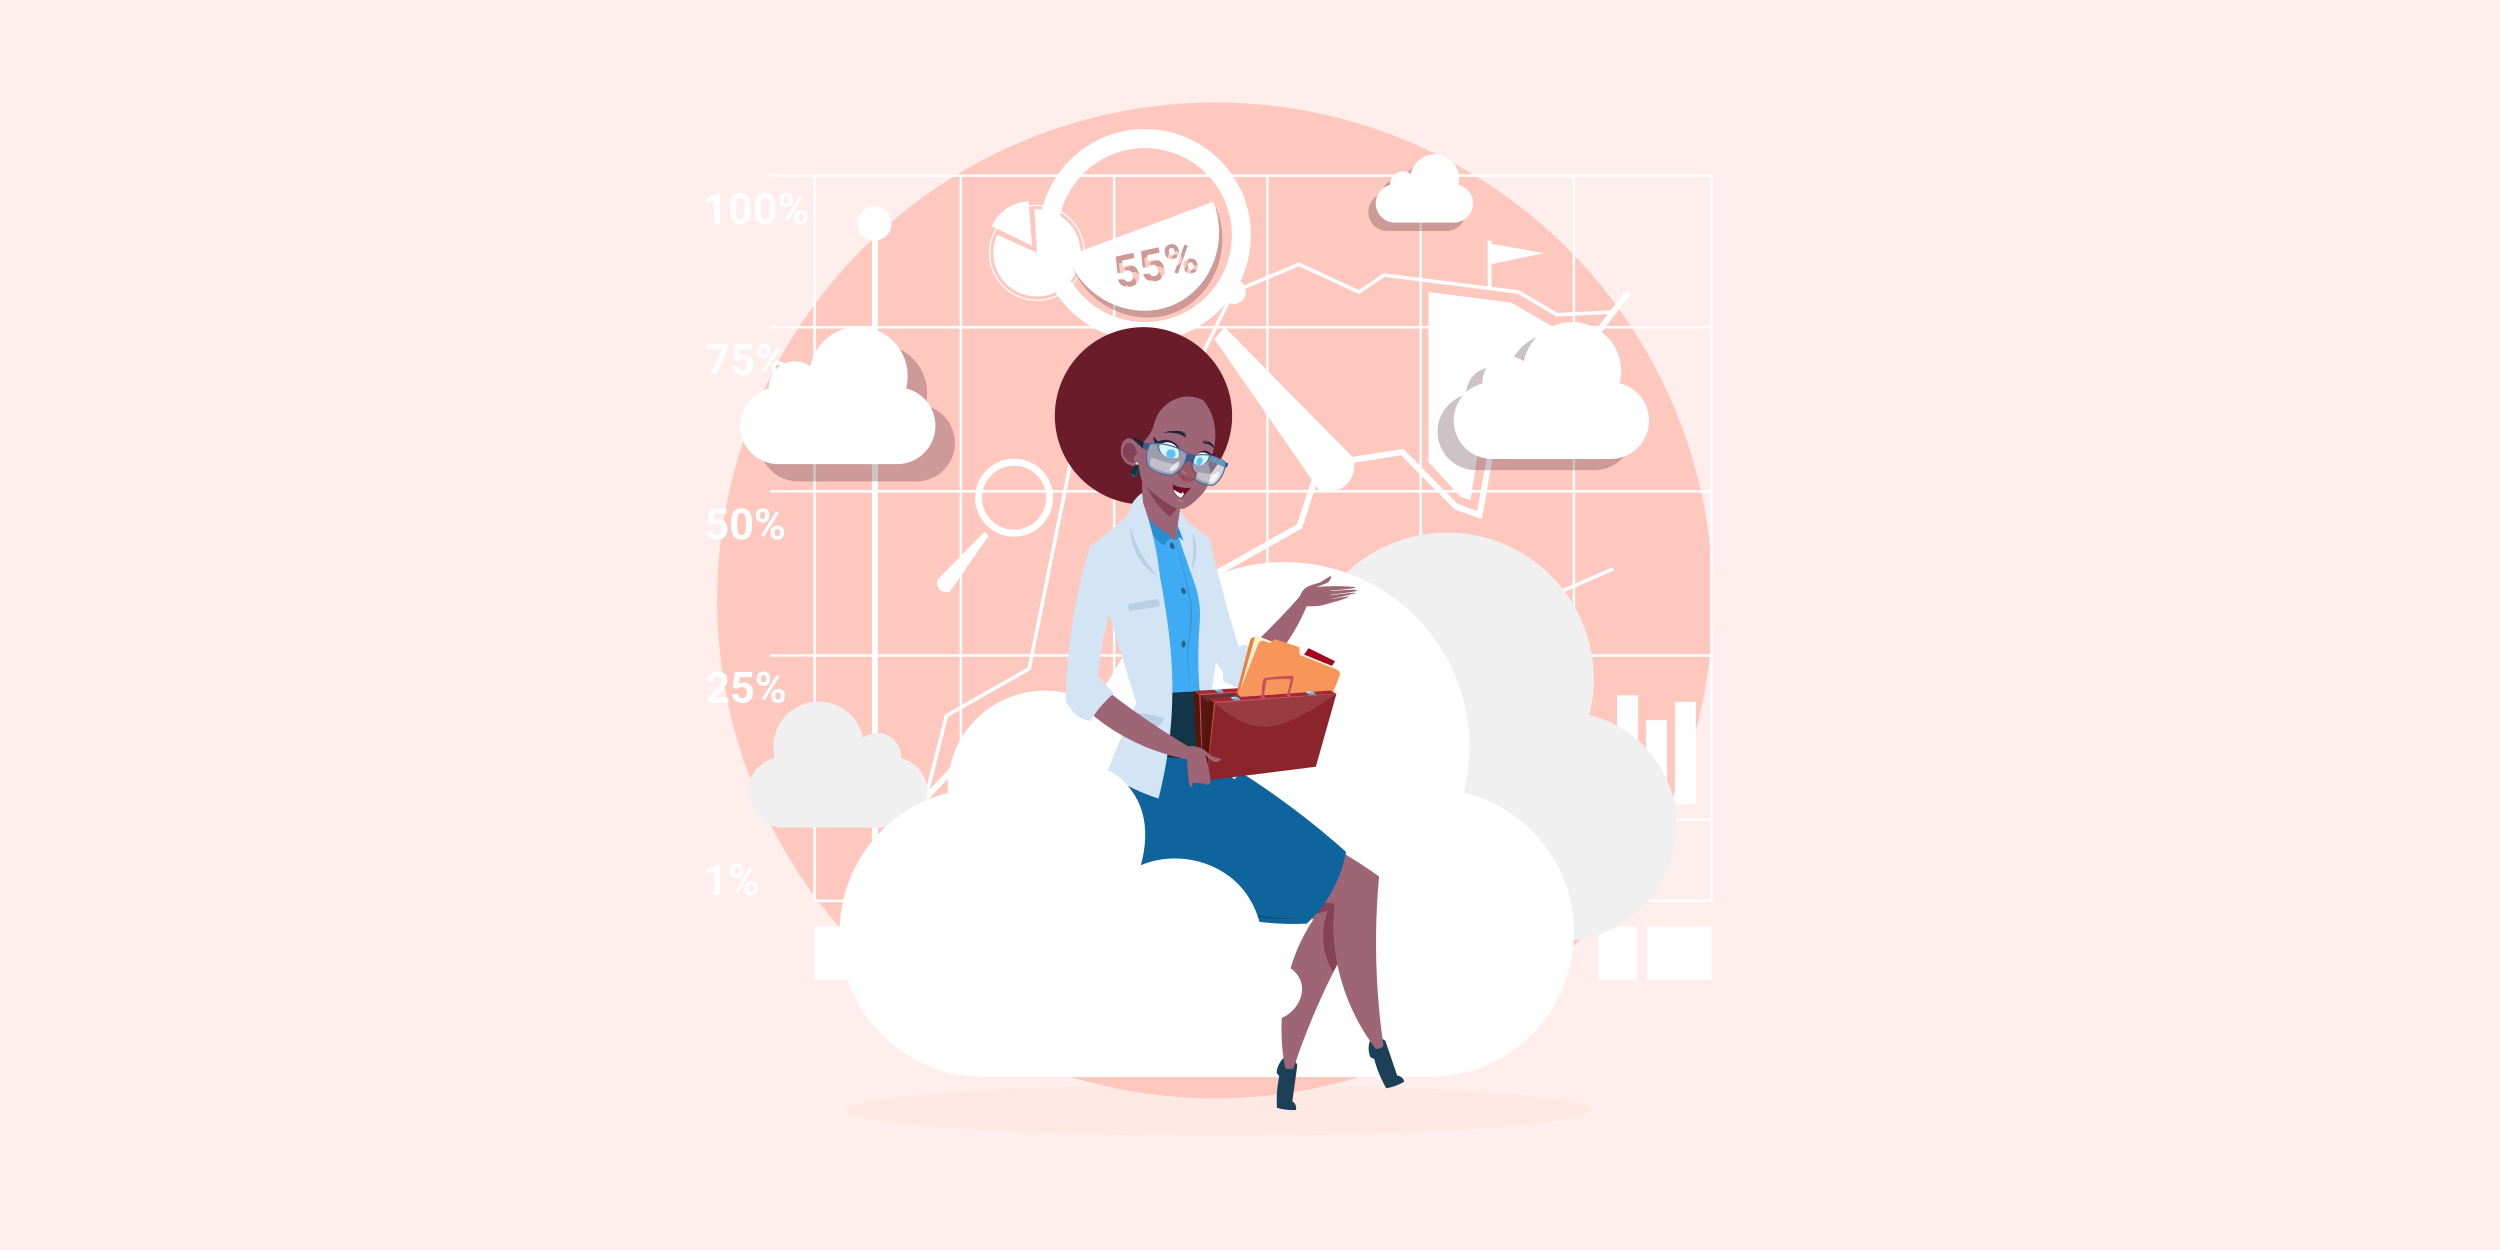 <svg xmlns="http://www.w3.org/2000/svg" xmlns:xlink="http://www.w3.org/1999/xlink" width="610" height="305" viewBox="0 0 610 305">
  <defs>
    <clipPath id="clip-path">
      <rect id="Rectángulo_378988" data-name="Rectángulo 378988" width="295" height="295" transform="translate(-0.333)" fill="none"/>
    </clipPath>
    <clipPath id="clip-path-3">
      <rect id="Rectángulo_378989" data-name="Rectángulo 378989" width="36.991" height="26.602" fill="none"/>
    </clipPath>
    <clipPath id="clip-path-4">
      <rect id="Rectángulo_378990" data-name="Rectángulo 378990" width="181.637" height="12.606" fill="#ffc8bf"/>
    </clipPath>
    <clipPath id="clip-path-5">
      <rect id="Rectángulo_378991" data-name="Rectángulo 378991" width="23.734" height="16.64" fill="none"/>
    </clipPath>
    <clipPath id="clip-path-6">
      <rect id="Rectángulo_378992" data-name="Rectángulo 378992" width="47.649" height="33.406" fill="none"/>
    </clipPath>
    <clipPath id="clip-path-7">
      <rect id="Rectángulo_378993" data-name="Rectángulo 378993" width="47.673" height="33.423" fill="none"/>
    </clipPath>
    <clipPath id="clip-path-9">
      <path id="Trazado_827928" data-name="Trazado 827928" d="M531.97,653.2a56.408,56.408,0,0,0,4.51,3.4c1.143.774,2.258,1.468,3.329,2.089a46.741,46.741,0,0,0-3.9,7.246,51.169,51.169,0,0,0-2.993,28.994,2.481,2.481,0,0,0,2.019.16c1.359-4.1,2.948-8.38,4.81-12.808a176.877,176.877,0,0,1,12.719-24.635c-1.5-2.836-3.235-5.85-5.254-8.974-1.773-2.743-3.556-5.25-5.294-7.528L531.97,653.2" transform="translate(-531.97 -641.144)" fill="none"/>
    </clipPath>
    <linearGradient id="linear-gradient" x1="-2.672" y1="3.633" x2="-2.666" y2="3.633" gradientUnits="objectBoundingBox">
      <stop offset="0" stop-color="#9c4f32"/>
      <stop offset="1" stop-color="#9e6576"/>
    </linearGradient>
    <clipPath id="clip-path-11">
      <rect id="Rectángulo_378997" data-name="Rectángulo 378997" width="12.946" height="24.468" fill="none"/>
    </clipPath>
    <clipPath id="clip-path-12">
      <path id="Trazado_827930" data-name="Trazado 827930" d="M543.567,646.686a56.364,56.364,0,0,0,5.552,1.019c1.369.181,2.676.3,3.913.379a46.729,46.729,0,0,0-.251,8.227,51.174,51.174,0,0,0,10.293,27.27,2.482,2.482,0,0,0,1.878-.76c-.616-4.271-1.112-8.814-1.428-13.607a176.864,176.864,0,0,1,.356-27.722c-2.608-1.867-5.511-3.785-8.714-5.675-2.813-1.66-5.529-3.1-8.1-4.364l-3.5,15.234" transform="translate(-543.567 -631.452)" fill="none"/>
    </clipPath>
    <linearGradient id="linear-gradient-2" x1="-2.879" y1="3.839" x2="-2.873" y2="3.839" xlink:href="#linear-gradient"/>
    <clipPath id="clip-path-14">
      <rect id="Rectángulo_379000" data-name="Rectángulo 379000" width="4.006" height="35.888" fill="none"/>
    </clipPath>
    <clipPath id="clip-path-15">
      <path id="Trazado_827945" data-name="Trazado 827945" d="M378.347,521.393a48.554,48.554,0,0,0,3.843,3.1,51.8,51.8,0,0,0,22.257,9.023l1.42-1.671c-3.139-1.805-6.381-3.785-9.7-5.957-4.819-3.155-9.218-6.338-13.211-9.452l-4.612,4.961" transform="translate(-378.347 -516.431)" fill="none"/>
    </clipPath>
    <linearGradient id="linear-gradient-3" x1="-6.977" y1="5.107" x2="-6.959" y2="5.107" xlink:href="#linear-gradient"/>
    <clipPath id="clip-path-17">
      <path id="Trazado_827948" data-name="Trazado 827948" d="M502.411,444.794c-3.757,3.853-7.463,7.317-11.033,10.42a5.557,5.557,0,0,0,3.722,5.118,45.274,45.274,0,0,0,3.527-2.969,48.391,48.391,0,0,0,12.261-18.791l-1.278-1.6c-2.218,2.555-4.614,5.173-7.2,7.824" transform="translate(-491.378 -436.97)" fill="none"/>
    </clipPath>
    <linearGradient id="linear-gradient-4" x1="-7.202" y1="6.584" x2="-7.188" y2="6.584" xlink:href="#linear-gradient"/>
    <clipPath id="clip-path-19">
      <path id="Trazado_827950" data-name="Trazado 827950" d="M550.2,427.043c-.565.236-2.8.59-3.757,1.576a4.988,4.988,0,0,0-1.214,2.193,1.144,1.144,0,0,0-.316,1.48,1.088,1.088,0,0,0,.992.455,21.545,21.545,0,0,0,4.415-.082,27.963,27.963,0,0,0,3.255-.882,20.482,20.482,0,0,0,3.916-1.32c-.02-.089-.709-.068-3.9.485l-.5.023c4.154-.855,5.918-1.3,5.9-1.433s-1.845.027-6.073.589c0-.041-.009-.083-.013-.124,2.046-.245,3.532-.451,4.509-.594.647-.094,1.924-.285,1.919-.5a.084.084,0,0,0-.03-.055c-.263-.244-4.631.091-6.493.243l.119-.131c2.8-.215,6.079-.512,6.071-.744,0-.081-.411-.138-1.261-.206a51.68,51.68,0,0,0-8.338.091,22.524,22.524,0,0,0,2.638-.994,2.455,2.455,0,0,0,1.016-1.553c0-.062-.04-.089-.1-.089-.455,0-2.253,1.363-2.747,1.57" transform="translate(-544.764 -425.473)" fill="none"/>
    </clipPath>
    <linearGradient id="linear-gradient-5" x1="-11.04" y1="19.714" x2="-11.019" y2="19.714" xlink:href="#linear-gradient"/>
    <clipPath id="clip-path-21">
      <path id="Trazado_827955" data-name="Trazado 827955" d="M467.243,515.45l.687,20.019,24.967-3.128,2.283-18.7Z" transform="translate(-467.243 -513.641)" fill="none"/>
    </clipPath>
    <linearGradient id="linear-gradient-6" x1="-4.034" y1="4.079" x2="-4.025" y2="4.079" gradientUnits="objectBoundingBox">
      <stop offset="0" stop-color="#380303"/>
      <stop offset="1" stop-color="#57161b"/>
    </linearGradient>
    <clipPath id="clip-path-23">
      <rect id="Rectángulo_379008" data-name="Rectángulo 379008" width="10.196" height="19.56" fill="none"/>
    </clipPath>
    <clipPath id="clip-path-24">
      <path id="Trazado_827957" data-name="Trazado 827957" d="M473.926,518.376l5.932,19.238,4.263-.534-5.232-19.026Z" transform="translate(-473.926 -518.055)" fill="none"/>
    </clipPath>
    <linearGradient id="linear-gradient-7" x1="-8.755" y1="5.648" x2="-8.736" y2="5.648" gradientUnits="objectBoundingBox">
      <stop offset="0" stop-color="#a2fbff"/>
      <stop offset="1" stop-color="#8c242b"/>
    </linearGradient>
    <clipPath id="clip-path-25">
      <rect id="Rectángulo_379009" data-name="Rectángulo 379009" width="6.034" height="19.037" fill="none"/>
    </clipPath>
    <clipPath id="clip-path-26">
      <path id="Trazado_827959" data-name="Trazado 827959" d="M494.333,517.649l4.98,18.979,1.053-.132-5.137-18.9Z" transform="translate(-494.333 -517.591)" fill="none"/>
    </clipPath>
    <linearGradient id="linear-gradient-8" x1="-12.457" y1="6.258" x2="-12.431" y2="6.258" xlink:href="#linear-gradient-7"/>
    <clipPath id="clip-path-27">
      <rect id="Rectángulo_379010" data-name="Rectángulo 379010" width="27.937" height="8.26" fill="none"/>
    </clipPath>
    <clipPath id="clip-path-28">
      <rect id="Rectángulo_379011" data-name="Rectángulo 379011" width="1.939" height="0.724" fill="none"/>
    </clipPath>
    <clipPath id="clip-path-29">
      <rect id="Rectángulo_379012" data-name="Rectángulo 379012" width="1.94" height="0.724" fill="none"/>
    </clipPath>
    <clipPath id="clip-path-30">
      <path id="Trazado_827979" data-name="Trazado 827979" d="M474.437,521l-2.089,19.031,26.745-3.353,5.033-17.822Z" transform="translate(-472.348 -518.854)" fill="none"/>
    </clipPath>
    <linearGradient id="linear-gradient-9" x1="-4.362" y1="3.986" x2="-4.353" y2="3.986" gradientUnits="objectBoundingBox">
      <stop offset="0" stop-color="#5c0505"/>
      <stop offset="1" stop-color="#8c242b"/>
    </linearGradient>
    <clipPath id="clip-path-32">
      <rect id="Rectángulo_379014" data-name="Rectángulo 379014" width="8.114" height="18.589" fill="none"/>
    </clipPath>
    <clipPath id="clip-path-33">
      <path id="Trazado_827981" data-name="Trazado 827981" d="M486.255,524.466l3.547,18.208,4.567-.572-2.839-18.017Z" transform="translate(-486.255 -524.085)" fill="none"/>
    </clipPath>
    <linearGradient id="linear-gradient-10" x1="-16.048" y1="6.077" x2="-16.015" y2="6.077" xlink:href="#linear-gradient-7"/>
    <clipPath id="clip-path-34">
      <rect id="Rectángulo_379015" data-name="Rectángulo 379015" width="3.709" height="18.045" fill="none"/>
    </clipPath>
    <clipPath id="clip-path-35">
      <path id="Trazado_827983" data-name="Trazado 827983" d="M507.941,523.6l2.581,17.976,1.128-.141-2.756-17.9Z" transform="translate(-507.941 -523.536)" fill="none"/>
    </clipPath>
    <linearGradient id="linear-gradient-11" x1="-32.192" y1="6.826" x2="-32.129" y2="6.826" xlink:href="#linear-gradient-7"/>
    <clipPath id="clip-path-36">
      <rect id="Rectángulo_379016" data-name="Rectángulo 379016" width="29.689" height="8.09" fill="none"/>
    </clipPath>
    <clipPath id="clip-path-37">
      <rect id="Rectángulo_379017" data-name="Rectángulo 379017" width="1.997" height="0.695" fill="none"/>
    </clipPath>
    <clipPath id="clip-path-39">
      <path id="Trazado_827998" data-name="Trazado 827998" d="M456.842,560.657s.181,9.308.857,9.829.507-1,.507-1l2.926.236s.176.544,1.183.208-.926-7.175-.926-7.175,1.566,1.617,2.291,1.746a1.721,1.721,0,0,0,1.565-.7c.141-.261-1.357-.334-2.025-.654a6.724,6.724,0,0,1-1.783-1.4,5.345,5.345,0,0,0-3.728-1.123q-.407,0-.866.032" transform="translate(-456.842 -560.625)" fill="none"/>
    </clipPath>
    <linearGradient id="linear-gradient-12" x1="-13.299" y1="14.066" x2="-13.27" y2="14.066" xlink:href="#linear-gradient"/>
    <clipPath id="clip-path-41">
      <path id="Trazado_828001" data-name="Trazado 828001" d="M421.363,350.215a13.887,13.887,0,0,0,8.192,6.777q.708-5.083,1.416-10.165l-9.608-7.592Z" transform="translate(-421.363 -339.235)" fill="none"/>
    </clipPath>
    <linearGradient id="linear-gradient-13" x1="-12.618" y1="10.546" x2="-12.588" y2="10.546" xlink:href="#linear-gradient"/>
    <clipPath id="clip-path-43">
      <rect id="Rectángulo_379023" data-name="Rectángulo 379023" width="9.737" height="12.724" fill="none"/>
    </clipPath>
    <clipPath id="clip-path-44">
      <path id="Trazado_828003" data-name="Trazado 828003" d="M405.878,316.04c-1.521.532-1.967,3.356-.921,5.02a3.447,3.447,0,0,0,2.5,1.592,3.311,3.311,0,0,0,1.712-.3q.245-2.048.489-4.1a4.1,4.1,0,0,0-3.2-2.312,1.74,1.74,0,0,0-.576.093" transform="translate(-404.388 -315.947)" fill="none"/>
    </clipPath>
    <linearGradient id="linear-gradient-14" x1="-20.654" y1="28.325" x2="-20.602" y2="28.325" xlink:href="#linear-gradient"/>
    <clipPath id="clip-path-46">
      <rect id="Rectángulo_379026" data-name="Rectángulo 379026" width="3.486" height="4.898" fill="none"/>
    </clipPath>
    <clipPath id="clip-path-47">
      <path id="Trazado_828005" data-name="Trazado 828005" d="M429.365,282.668a9.275,9.275,0,0,0-6.014,4.15c-1.1,1.886-.765,3.168-2.411,5.487a12.166,12.166,0,0,1-1.762,1.981,14.655,14.655,0,0,0-.138,7.65,13.391,13.391,0,0,0,.5,1.532,25.378,25.378,0,0,0,7.771,6.135,3.928,3.928,0,0,0,1.672.394,3.835,3.835,0,0,0,.89-.1,13.943,13.943,0,0,0,3.68-2.944,8.231,8.231,0,0,0,2.516-4.685,6.58,6.58,0,0,0-.505-3.189,15.081,15.081,0,0,0,1.21-11.116,13.566,13.566,0,0,0-2.368-4.446,8.694,8.694,0,0,0-3.849-.944,7.64,7.64,0,0,0-1.2.094" transform="translate(-418.594 -282.574)" fill="none"/>
    </clipPath>
    <linearGradient id="linear-gradient-15" x1="-6.044" y1="7.408" x2="-6.03" y2="7.408" xlink:href="#linear-gradient"/>
    <clipPath id="clip-path-49">
      <rect id="Rectángulo_379029" data-name="Rectángulo 379029" width="1.492" height="0.613" fill="none"/>
    </clipPath>
    <clipPath id="clip-path-51">
      <rect id="Rectángulo_379031" data-name="Rectángulo 379031" width="8.037" height="7.415" fill="none"/>
    </clipPath>
    <clipPath id="clip-path-52">
      <path id="Trazado_828030" data-name="Trazado 828030" d="M451.45,331.329a2.627,2.627,0,0,1-.355,1.381,2.6,2.6,0,0,1-.794.843,2.053,2.053,0,0,0-.1.635,3.179,3.179,0,0,0,1.6,2.372l.757.153a5.407,5.407,0,0,0,1.685-.868,1.655,1.655,0,0,0,.219-1.2,4.848,4.848,0,0,1-1.017-1.669l.212-1.073a1.308,1.308,0,0,0-.6-.983,1.113,1.113,0,0,0-.531-.131,1.387,1.387,0,0,0-1.07.535" transform="translate(-450.199 -330.794)" fill="none"/>
    </clipPath>
    <linearGradient id="linear-gradient-16" x1="-32.068" y1="32.623" x2="-31.997" y2="32.623" xlink:href="#linear-gradient"/>
    <clipPath id="clip-path-54">
      <rect id="Rectángulo_379034" data-name="Rectángulo 379034" width="4.293" height="5.92" fill="none"/>
    </clipPath>
    <clipPath id="clip-path-55">
      <rect id="Rectángulo_379035" data-name="Rectángulo 379035" width="0.905" height="0.925" fill="none"/>
    </clipPath>
    <clipPath id="clip-path-56">
      <rect id="Rectángulo_379036" data-name="Rectángulo 379036" width="4.107" height="2.345" fill="none"/>
    </clipPath>
    <clipPath id="clip-path-57">
      <rect id="Rectángulo_379037" data-name="Rectángulo 379037" width="9.746" height="7.654" fill="none"/>
    </clipPath>
    <clipPath id="clip-path-58">
      <rect id="Rectángulo_379038" data-name="Rectángulo 379038" width="7.073" height="3.848" fill="none"/>
    </clipPath>
    <clipPath id="clip-path-59">
      <rect id="Rectángulo_379039" data-name="Rectángulo 379039" width="5.461" height="2.584" fill="none"/>
    </clipPath>
    <clipPath id="clip-path-60">
      <rect id="Rectángulo_379040" data-name="Rectángulo 379040" width="2.431" height="2.364" fill="none"/>
    </clipPath>
  </defs>
  <g id="Grupo_1079623" data-name="Grupo 1079623" transform="translate(-180 -7273)">
    <g id="Grupo_1079043" data-name="Grupo 1079043">
      <rect id="Rectángulo_378964" data-name="Rectángulo 378964" width="610" height="305" transform="translate(180 7273)" fill="#ffeeeb"/>
      <circle id="Elipse_11393" data-name="Elipse 11393" cx="121.5" cy="121.5" r="121.5" transform="translate(355 7298)" fill="#ffc8bf"/>
      <g id="Grupo_1079042" data-name="Grupo 1079042" transform="translate(149.333 20)">
        <path id="Trazado_827874" data-name="Trazado 827874" d="M379.5,283.582H160.048V106H379.5Zm-218.836-.616h218.22V106.613H160.663Z" transform="translate(69.078 7189.538)" fill="#fff"/>
        <rect id="Rectángulo_378965" data-name="Rectángulo 378965" width="0.585" height="176.969" transform="translate(264.833 7295.843)" fill="#fff"/>
        <rect id="Rectángulo_378966" data-name="Rectángulo 378966" width="0.585" height="176.969" transform="translate(302.227 7295.843)" fill="#fff"/>
        <rect id="Rectángulo_378967" data-name="Rectángulo 378967" width="0.585" height="176.969" transform="translate(339.62 7295.843)" fill="#fff"/>
        <rect id="Rectángulo_378968" data-name="Rectángulo 378968" width="0.585" height="176.969" transform="translate(377.013 7295.843)" fill="#fff"/>
        <rect id="Rectángulo_378969" data-name="Rectángulo 378969" width="0.585" height="176.969" transform="translate(414.406 7295.843)" fill="#fff"/>
        <rect id="Rectángulo_378970" data-name="Rectángulo 378970" width="218.836" height="0.615" transform="translate(229.433 7332.534)" fill="#fff"/>
        <rect id="Rectángulo_378971" data-name="Rectángulo 378971" width="218.836" height="0.615" transform="translate(229.433 7372.579)" fill="#fff"/>
        <rect id="Rectángulo_378972" data-name="Rectángulo 378972" width="218.836" height="0.616" transform="translate(229.433 7412.624)" fill="#fff"/>
        <rect id="Rectángulo_378973" data-name="Rectángulo 378973" width="218.836" height="0.616" transform="translate(229.433 7452.668)" fill="#fff"/>
        <path id="Trazado_827875" data-name="Trazado 827875" d="M208.992,335.346l-1.062-1.005,21.66-22.885,26.265-2.948,20.859-33.85,34.536-19.437,4.928-15.107,21-3.3,13.31,13.47,4.733,1.69,3.838-21.679,6.837-6.834,13.516-9.656,12.222-15.713,1.154.9-12.352,15.882-13.64,9.745L360.418,231l-4.06,22.931-6.677-2.384-13.018-13.174L317.29,241.42l-4.827,14.8-34.7,19.531-21.035,34.135-26.441,2.967Z" transform="translate(35.893 7125.712)" fill="#fff"/>
        <path id="Trazado_827876" data-name="Trazado 827876" d="M391.319,296.237H206.643v-155.3h1.463V294.774H391.319Z" transform="translate(36.785 7165.322)" fill="#fff"/>
        <path id="Trazado_827877" data-name="Trazado 827877" d="M218.307,316.88l-.637-.6L227,306.416l5.091-20.136,20.156-11.444,12.319-61.276,29.658-14.747,7.847-15.944,16.411-6.9,14.589,6.737,6.055-4.081,33.041,4.158,9.328,5.508,13.638-.63.041.877-13.9.641-9.4-5.549-32.534-4.094-6.191,4.172-14.687-6.782-15.751,6.621-7.833,15.916-29.539,14.688L253.03,275.4l-20.178,11.457-5.055,20Z" transform="translate(29.143 7141.043)" fill="#fff"/>
        <path id="Trazado_827878" data-name="Trazado 827878" d="M232.159,480.546l-.211-.852,22.469-5.549.042,0,71.594-3.729,3.438-8.842.057-.062,13.132-14.177,9.329-15.918,19.473,1.4L404.876,418.3l.35.8-33.593,14.6L352.49,432.33l-9.1,15.53-.032.035-13.107,14.151-3.584,9.216-.283.015-71.835,3.741Z" transform="translate(19.247 6973.096)" fill="#fff"/>
        <path id="Trazado_827879" data-name="Trazado 827879" d="M649.059,199.554v41.513l7.9,8.522,2.34.757,3.072-19.339,7.9-8.373,14.263-9.815,3.291-4.674h-8.192l-10.386-5.988Z" transform="translate(-269.834 7124.698)" fill="#fff"/>
        <rect id="Rectángulo_378974" data-name="Rectángulo 378974" width="10.825" height="0.585" transform="translate(218.609 7295.55)" fill="#fff"/>
        <rect id="Rectángulo_378975" data-name="Rectángulo 378975" width="10.825" height="0.585" transform="translate(218.609 7332.55)" fill="#fff"/>
        <rect id="Rectángulo_378976" data-name="Rectángulo 378976" width="10.825" height="0.585" transform="translate(218.609 7372.595)" fill="#fff"/>
        <rect id="Rectángulo_378977" data-name="Rectángulo 378977" width="10.825" height="0.585" transform="translate(218.609 7412.64)" fill="#fff"/>
        <rect id="Rectángulo_378978" data-name="Rectángulo 378978" width="10.825" height="0.585" transform="translate(218.609 7452.684)" fill="#fff"/>
        <path id="Trazado_827880" data-name="Trazado 827880" d="M78.528,128.439H77.042V122.71l-1.774.55v-1.208l3.1-1.111h.159Z" transform="translate(127.835 7179.181)" fill="#fff"/>
        <g id="Grupo_1078892" data-name="Grupo 1078892" transform="translate(180 7263)">
          <g id="Grupo_1078891" data-name="Grupo 1078891" clip-path="url(#clip-path)">
            <path id="Trazado_827881" data-name="Trazado 827881" d="M98.808,125.134a5.037,5.037,0,0,1-.183,1.448,2.741,2.741,0,0,1-.514,1,1.98,1.98,0,0,1-.8.573,3,3,0,0,1-2.062,0,2,2,0,0,1-.8-.573,2.747,2.747,0,0,1-.519-1,4.977,4.977,0,0,1-.185-1.448v-1.3a5.048,5.048,0,0,1,.182-1.448,2.7,2.7,0,0,1,.517-.993,2.019,2.019,0,0,1,.8-.571,2.995,2.995,0,0,1,2.06,0,2.015,2.015,0,0,1,.8.571,2.72,2.72,0,0,1,.519.993,4.977,4.977,0,0,1,.185,1.448Zm-1.486-1.512a4.267,4.267,0,0,0-.069-.838,1.577,1.577,0,0,0-.206-.548.814.814,0,0,0-.332-.3,1.022,1.022,0,0,0-.442-.093,1,1,0,0,0-.44.093.8.8,0,0,0-.327.3,1.609,1.609,0,0,0-.2.548,4.267,4.267,0,0,0-.069.838v1.707a4.241,4.241,0,0,0,.072.849,1.723,1.723,0,0,0,.206.558.79.79,0,0,0,.329.306,1.1,1.1,0,0,0,.885,0,.775.775,0,0,0,.326-.306,1.719,1.719,0,0,0,.2-.558,4.38,4.38,0,0,0,.069-.849Z" transform="translate(-64.973 -83.61)" fill="#fff"/>
            <path id="Trazado_827882" data-name="Trazado 827882" d="M118.5,125.134a5.036,5.036,0,0,1-.183,1.448,2.741,2.741,0,0,1-.514,1,1.98,1.98,0,0,1-.8.573,3,3,0,0,1-2.062,0,2,2,0,0,1-.8-.573,2.747,2.747,0,0,1-.519-1,4.977,4.977,0,0,1-.185-1.448v-1.3a5.036,5.036,0,0,1,.183-1.448,2.69,2.69,0,0,1,.517-.993,2.019,2.019,0,0,1,.8-.571,2.995,2.995,0,0,1,2.06,0,2.015,2.015,0,0,1,.8.571,2.72,2.72,0,0,1,.519.993,4.977,4.977,0,0,1,.185,1.448Zm-1.486-1.512a4.267,4.267,0,0,0-.069-.838,1.577,1.577,0,0,0-.206-.548.813.813,0,0,0-.332-.3,1.021,1.021,0,0,0-.442-.093,1,1,0,0,0-.44.093.8.8,0,0,0-.327.3,1.61,1.61,0,0,0-.2.548,4.267,4.267,0,0,0-.069.838v1.707a4.242,4.242,0,0,0,.072.849,1.723,1.723,0,0,0,.206.558.79.79,0,0,0,.329.306,1.1,1.1,0,0,0,.885,0,.773.773,0,0,0,.326-.306,1.719,1.719,0,0,0,.2-.558,4.379,4.379,0,0,0,.069-.849Z" transform="translate(-78.617 -83.61)" fill="#fff"/>
            <path id="Trazado_827883" data-name="Trazado 827883" d="M133.121,122.171a1.688,1.688,0,0,1,.105-.6,1.408,1.408,0,0,1,.311-.491,1.483,1.483,0,0,1,.507-.334,1.825,1.825,0,0,1,.7-.123,1.879,1.879,0,0,1,.707.123,1.47,1.47,0,0,1,.512.334,1.376,1.376,0,0,1,.309.491,1.729,1.729,0,0,1,.1.6v.4a1.714,1.714,0,0,1-.1.594,1.349,1.349,0,0,1-.309.488,1.5,1.5,0,0,1-.506.332,1.841,1.841,0,0,1-.7.123,1.866,1.866,0,0,1-.7-.123,1.492,1.492,0,0,1-.512-.332,1.38,1.38,0,0,1-.311-.488,1.674,1.674,0,0,1-.105-.594Zm.987.4a.854.854,0,0,0,.039.257.6.6,0,0,0,.321.37.649.649,0,0,0,.283.057.636.636,0,0,0,.278-.057.553.553,0,0,0,.2-.152.655.655,0,0,0,.116-.219.864.864,0,0,0,.038-.257v-.4a.891.891,0,0,0-.038-.26.652.652,0,0,0-.116-.221.549.549,0,0,0-.2-.152.668.668,0,0,0-.285-.057.636.636,0,0,0-.278.057.576.576,0,0,0-.2.152.621.621,0,0,0-.118.221.881.881,0,0,0-.039.26Zm.936,5.091-.725-.391,3.656-5.853.725.391Zm1.656-1.275a1.693,1.693,0,0,1,.106-.6,1.349,1.349,0,0,1,.314-.491,1.528,1.528,0,0,1,.509-.332,1.826,1.826,0,0,1,.7-.123,1.879,1.879,0,0,1,.707.123,1.486,1.486,0,0,1,.512.332,1.342,1.342,0,0,1,.309.491,1.734,1.734,0,0,1,.1.6v.4a1.708,1.708,0,0,1-.1.6,1.379,1.379,0,0,1-.309.488,1.455,1.455,0,0,1-.506.332,1.878,1.878,0,0,1-.7.121,1.9,1.9,0,0,1-.7-.121,1.474,1.474,0,0,1-.514-.332,1.387,1.387,0,0,1-.314-.488,1.668,1.668,0,0,1-.106-.6Zm.987.4a.723.723,0,0,0,.046.257.688.688,0,0,0,.131.219.635.635,0,0,0,.2.152.611.611,0,0,0,.267.056.722.722,0,0,0,.306-.056.5.5,0,0,0,.193-.152.568.568,0,0,0,.1-.219,1.155,1.155,0,0,0,.028-.257v-.4a.854.854,0,0,0-.039-.257.625.625,0,0,0-.118-.219.579.579,0,0,0-.2-.152.724.724,0,0,0-.561,0,.579.579,0,0,0-.2.152.625.625,0,0,0-.118.219.854.854,0,0,0-.039.257Z" transform="translate(-92.26 -83.598)" fill="#fff"/>
            <path id="Trazado_827884" data-name="Trazado 827884" d="M80.554,241.864l-2.9,6.655H76.09l2.9-6.284H75.267v-1.2h5.287Z" transform="translate(-52.164 -167.048)" fill="#fff"/>
            <path id="Trazado_827885" data-name="Trazado 827885" d="M95.881,244.837l.432-3.805h4.2v1.239H97.532l-.185,1.61c.052-.028.115-.057.19-.09a2.387,2.387,0,0,1,.26-.092,2.6,2.6,0,0,1,.319-.072,2.213,2.213,0,0,1,.357-.028,2.547,2.547,0,0,1,.964.172,1.94,1.94,0,0,1,.717.5,2.184,2.184,0,0,1,.448.792,3.378,3.378,0,0,1,.154,1.06,2.927,2.927,0,0,1-.154.951,2.206,2.206,0,0,1-1.258,1.347,2.8,2.8,0,0,1-1.119.206,3.021,3.021,0,0,1-.936-.146,2.5,2.5,0,0,1-.8-.427,2.178,2.178,0,0,1-.566-.687,2.077,2.077,0,0,1-.231-.925h1.471a1.1,1.1,0,0,0,.327.727,1.035,1.035,0,0,0,.733.26.994.994,0,0,0,.481-.108.917.917,0,0,0,.324-.293,1.289,1.289,0,0,0,.185-.44,2.407,2.407,0,0,0,.059-.548,1.9,1.9,0,0,0-.072-.537,1.1,1.1,0,0,0-.221-.417,1,1,0,0,0-.375-.267,1.371,1.371,0,0,0-.535-.1,1.567,1.567,0,0,0-.358.036,1.335,1.335,0,0,0-.27.093,1,1,0,0,0-.208.131c-.06.05-.116.1-.167.152Z" transform="translate(-66.319 -167.048)" fill="#fff"/>
            <path id="Trazado_827886" data-name="Trazado 827886" d="M115.21,242.226a1.7,1.7,0,0,1,.105-.6,1.408,1.408,0,0,1,.311-.491,1.483,1.483,0,0,1,.507-.334,1.825,1.825,0,0,1,.7-.123,1.879,1.879,0,0,1,.707.123,1.469,1.469,0,0,1,.512.334,1.376,1.376,0,0,1,.309.491,1.729,1.729,0,0,1,.1.6v.4a1.711,1.711,0,0,1-.1.594,1.348,1.348,0,0,1-.309.489,1.5,1.5,0,0,1-.506.332,1.84,1.84,0,0,1-.7.123,1.866,1.866,0,0,1-.7-.123,1.5,1.5,0,0,1-.512-.332,1.378,1.378,0,0,1-.311-.489,1.677,1.677,0,0,1-.105-.594Zm.987.4a.855.855,0,0,0,.039.257.6.6,0,0,0,.321.37.65.65,0,0,0,.283.057.637.637,0,0,0,.278-.057.557.557,0,0,0,.2-.152.658.658,0,0,0,.116-.219.864.864,0,0,0,.038-.257v-.4a.891.891,0,0,0-.038-.26.652.652,0,0,0-.116-.221.553.553,0,0,0-.2-.152.673.673,0,0,0-.285-.056.641.641,0,0,0-.278.056.581.581,0,0,0-.2.152.621.621,0,0,0-.118.221.881.881,0,0,0-.039.26Zm.936,5.091-.725-.391,3.656-5.853.725.391Zm1.656-1.275a1.693,1.693,0,0,1,.106-.6,1.35,1.35,0,0,1,.314-.491,1.528,1.528,0,0,1,.509-.332,1.827,1.827,0,0,1,.7-.123,1.879,1.879,0,0,1,.707.123,1.487,1.487,0,0,1,.512.332,1.342,1.342,0,0,1,.309.491,1.734,1.734,0,0,1,.1.6v.4a1.7,1.7,0,0,1-.1.6,1.377,1.377,0,0,1-.309.489,1.455,1.455,0,0,1-.506.332,1.878,1.878,0,0,1-.7.121,1.9,1.9,0,0,1-.7-.121,1.474,1.474,0,0,1-.514-.332,1.385,1.385,0,0,1-.314-.489,1.665,1.665,0,0,1-.106-.6Zm.987.4a.724.724,0,0,0,.046.257.688.688,0,0,0,.131.219.64.64,0,0,0,.2.152.612.612,0,0,0,.267.056.723.723,0,0,0,.306-.056.507.507,0,0,0,.193-.152.568.568,0,0,0,.1-.219,1.157,1.157,0,0,0,.028-.257v-.4a.856.856,0,0,0-.039-.257.626.626,0,0,0-.118-.219.579.579,0,0,0-.2-.152.724.724,0,0,0-.561,0,.579.579,0,0,0-.2.152.626.626,0,0,0-.118.219.856.856,0,0,0-.039.257Z" transform="translate(-79.847 -166.803)" fill="#fff"/>
            <path id="Trazado_827887" data-name="Trazado 827887" d="M75.458,375.564l.432-3.806h4.2V373H77.109l-.185,1.61c.052-.028.115-.057.19-.09a2.324,2.324,0,0,1,.26-.093,2.6,2.6,0,0,1,.319-.072,2.215,2.215,0,0,1,.357-.028,2.547,2.547,0,0,1,.964.172,1.94,1.94,0,0,1,.717.5,2.184,2.184,0,0,1,.448.792,3.378,3.378,0,0,1,.154,1.06,2.927,2.927,0,0,1-.154.951,2.206,2.206,0,0,1-1.258,1.347,2.8,2.8,0,0,1-1.118.206,3.022,3.022,0,0,1-.936-.146,2.506,2.506,0,0,1-.8-.427,2.177,2.177,0,0,1-.566-.687,2.078,2.078,0,0,1-.231-.925h1.471a1.1,1.1,0,0,0,.327.727,1.033,1.033,0,0,0,.733.26.993.993,0,0,0,.481-.108.917.917,0,0,0,.324-.293,1.29,1.29,0,0,0,.185-.44,2.407,2.407,0,0,0,.059-.548,1.9,1.9,0,0,0-.072-.537,1.1,1.1,0,0,0-.221-.417,1,1,0,0,0-.375-.267,1.371,1.371,0,0,0-.535-.1,1.569,1.569,0,0,0-.358.036,1.336,1.336,0,0,0-.27.093.988.988,0,0,0-.208.131c-.06.05-.116.1-.167.152Z" transform="translate(-52.165 -257.649)" fill="#fff"/>
            <path id="Trazado_827888" data-name="Trazado 827888" d="M99.847,375.918a5.037,5.037,0,0,1-.183,1.448,2.741,2.741,0,0,1-.514,1,1.98,1.98,0,0,1-.8.573,3,3,0,0,1-2.062,0,2,2,0,0,1-.8-.573,2.747,2.747,0,0,1-.519-1,4.977,4.977,0,0,1-.185-1.448v-1.3a5.037,5.037,0,0,1,.183-1.448,2.69,2.69,0,0,1,.517-.993,2.019,2.019,0,0,1,.8-.571,2.994,2.994,0,0,1,2.06,0,2.015,2.015,0,0,1,.8.571,2.72,2.72,0,0,1,.519.993,4.977,4.977,0,0,1,.185,1.448Zm-1.486-1.512a4.267,4.267,0,0,0-.069-.838,1.578,1.578,0,0,0-.206-.548.812.812,0,0,0-.332-.3,1.017,1.017,0,0,0-.442-.093,1,1,0,0,0-.44.093.8.8,0,0,0-.327.3,1.609,1.609,0,0,0-.2.548,4.268,4.268,0,0,0-.069.838v1.707a4.242,4.242,0,0,0,.072.849,1.716,1.716,0,0,0,.206.558.788.788,0,0,0,.329.306,1.1,1.1,0,0,0,.885,0,.773.773,0,0,0,.326-.306,1.719,1.719,0,0,0,.2-.558,4.38,4.38,0,0,0,.069-.849Z" transform="translate(-65.693 -257.417)" fill="#fff"/>
            <path id="Trazado_827889" data-name="Trazado 827889" d="M114.473,372.954a1.7,1.7,0,0,1,.105-.6,1.408,1.408,0,0,1,.311-.491,1.483,1.483,0,0,1,.507-.334,1.825,1.825,0,0,1,.7-.123,1.879,1.879,0,0,1,.707.123,1.47,1.47,0,0,1,.512.334,1.376,1.376,0,0,1,.309.491,1.729,1.729,0,0,1,.1.6v.4a1.711,1.711,0,0,1-.1.594,1.348,1.348,0,0,1-.309.489,1.5,1.5,0,0,1-.506.332,1.839,1.839,0,0,1-.7.123,1.866,1.866,0,0,1-.7-.123,1.5,1.5,0,0,1-.512-.332,1.379,1.379,0,0,1-.311-.489,1.678,1.678,0,0,1-.105-.594Zm.987.4a.854.854,0,0,0,.039.257.6.6,0,0,0,.321.37.649.649,0,0,0,.283.057.637.637,0,0,0,.278-.057.556.556,0,0,0,.2-.152.657.657,0,0,0,.116-.219.864.864,0,0,0,.038-.257v-.4a.891.891,0,0,0-.038-.26.651.651,0,0,0-.116-.221.553.553,0,0,0-.2-.152.673.673,0,0,0-.285-.056.641.641,0,0,0-.278.056.58.58,0,0,0-.2.152.621.621,0,0,0-.118.221.881.881,0,0,0-.039.26Zm.936,5.091-.725-.391,3.656-5.852.725.391Zm1.656-1.275a1.693,1.693,0,0,1,.106-.6,1.349,1.349,0,0,1,.314-.491,1.528,1.528,0,0,1,.509-.332,1.827,1.827,0,0,1,.7-.123,1.879,1.879,0,0,1,.707.123,1.486,1.486,0,0,1,.512.332,1.342,1.342,0,0,1,.309.491,1.734,1.734,0,0,1,.1.6v.4a1.706,1.706,0,0,1-.1.6,1.377,1.377,0,0,1-.309.489,1.455,1.455,0,0,1-.506.332,1.878,1.878,0,0,1-.7.121,1.9,1.9,0,0,1-.7-.121,1.473,1.473,0,0,1-.514-.332,1.385,1.385,0,0,1-.314-.489,1.666,1.666,0,0,1-.106-.6Zm.987.4a.724.724,0,0,0,.046.257.688.688,0,0,0,.131.219.64.64,0,0,0,.2.152.612.612,0,0,0,.267.056.723.723,0,0,0,.306-.056.507.507,0,0,0,.193-.152.568.568,0,0,0,.1-.219,1.157,1.157,0,0,0,.028-.257v-.4a.856.856,0,0,0-.039-.257.626.626,0,0,0-.118-.219.579.579,0,0,0-.2-.152.724.724,0,0,0-.561,0,.579.579,0,0,0-.2.152.626.626,0,0,0-.118.219.856.856,0,0,0-.039.257Z" transform="translate(-79.336 -257.405)" fill="#fff"/>
            <path id="Trazado_827890" data-name="Trazado 827890" d="M80.55,508.864H75.417v-1.018l2.422-2.582q.272-.3.46-.545a3.986,3.986,0,0,0,.3-.452,1.735,1.735,0,0,0,.165-.383,1.3,1.3,0,0,0,.049-.342,1.144,1.144,0,0,0-.252-.784.909.909,0,0,0-.72-.285,1.087,1.087,0,0,0-.465.1.956.956,0,0,0-.34.262,1.177,1.177,0,0,0-.208.4,1.684,1.684,0,0,0-.072.5H75.268a2.528,2.528,0,0,1,.18-.951,2.279,2.279,0,0,1,.52-.782,2.49,2.49,0,0,1,.82-.53,2.854,2.854,0,0,1,1.083-.2,3.415,3.415,0,0,1,1.046.147,2.118,2.118,0,0,1,.764.419,1.753,1.753,0,0,1,.467.669,2.365,2.365,0,0,1,.16.889,2.238,2.238,0,0,1-.118.725,3.411,3.411,0,0,1-.334.7,5.747,5.747,0,0,1-.522.707q-.306.357-.681.743l-1.322,1.394h3.22Z" transform="translate(-52.165 -347.41)" fill="#fff"/>
            <path id="Trazado_827891" data-name="Trazado 827891" d="M95.73,505.415l.432-3.806h4.2v1.239H97.381l-.185,1.61c.052-.028.115-.057.19-.09a2.312,2.312,0,0,1,.26-.093,2.611,2.611,0,0,1,.319-.072,2.215,2.215,0,0,1,.357-.028,2.547,2.547,0,0,1,.964.172,1.941,1.941,0,0,1,.717.5,2.179,2.179,0,0,1,.448.792,3.375,3.375,0,0,1,.154,1.059,2.93,2.93,0,0,1-.154.951,2.206,2.206,0,0,1-1.258,1.347,2.8,2.8,0,0,1-1.119.206,3.021,3.021,0,0,1-.936-.146,2.5,2.5,0,0,1-.8-.427,2.184,2.184,0,0,1-.566-.686,2.08,2.08,0,0,1-.231-.926h1.471a1.1,1.1,0,0,0,.327.727,1.034,1.034,0,0,0,.733.26.993.993,0,0,0,.481-.108.917.917,0,0,0,.324-.293,1.3,1.3,0,0,0,.185-.44,2.425,2.425,0,0,0,.059-.548,1.9,1.9,0,0,0-.072-.538,1.1,1.1,0,0,0-.221-.417,1,1,0,0,0-.375-.267,1.372,1.372,0,0,0-.535-.1,1.569,1.569,0,0,0-.358.036,1.345,1.345,0,0,0-.27.093,1,1,0,0,0-.208.131c-.06.05-.116.1-.167.152Z" transform="translate(-66.215 -347.643)" fill="#fff"/>
            <path id="Trazado_827892" data-name="Trazado 827892" d="M115.059,502.8a1.7,1.7,0,0,1,.105-.6,1.408,1.408,0,0,1,.311-.491,1.483,1.483,0,0,1,.507-.334,1.825,1.825,0,0,1,.7-.123,1.881,1.881,0,0,1,.707.123,1.471,1.471,0,0,1,.511.334,1.376,1.376,0,0,1,.309.491,1.73,1.73,0,0,1,.1.6v.4a1.714,1.714,0,0,1-.1.594,1.349,1.349,0,0,1-.309.488,1.5,1.5,0,0,1-.506.332,1.84,1.84,0,0,1-.7.123,1.866,1.866,0,0,1-.7-.123,1.492,1.492,0,0,1-.512-.332,1.38,1.38,0,0,1-.311-.488,1.681,1.681,0,0,1-.105-.594Zm.987.4a.855.855,0,0,0,.039.257.6.6,0,0,0,.321.37.65.65,0,0,0,.283.057.638.638,0,0,0,.278-.057.554.554,0,0,0,.2-.152.657.657,0,0,0,.116-.219.864.864,0,0,0,.038-.257v-.4a.891.891,0,0,0-.038-.26.652.652,0,0,0-.116-.221.553.553,0,0,0-.2-.152.673.673,0,0,0-.285-.056.641.641,0,0,0-.278.056.581.581,0,0,0-.2.152.621.621,0,0,0-.118.221.881.881,0,0,0-.039.26Zm.936,5.091-.725-.391,3.656-5.853.725.391Zm1.656-1.275a1.694,1.694,0,0,1,.106-.6,1.349,1.349,0,0,1,.314-.491,1.528,1.528,0,0,1,.509-.332,1.827,1.827,0,0,1,.7-.123,1.879,1.879,0,0,1,.707.123,1.486,1.486,0,0,1,.512.332,1.342,1.342,0,0,1,.309.491,1.734,1.734,0,0,1,.1.6v.4a1.708,1.708,0,0,1-.1.6,1.378,1.378,0,0,1-.309.488,1.454,1.454,0,0,1-.506.332,1.878,1.878,0,0,1-.7.121,1.9,1.9,0,0,1-.7-.121,1.473,1.473,0,0,1-.514-.332,1.386,1.386,0,0,1-.314-.488,1.668,1.668,0,0,1-.106-.6Zm.987.4a.724.724,0,0,0,.046.257.688.688,0,0,0,.131.219.635.635,0,0,0,.2.152.611.611,0,0,0,.267.056.722.722,0,0,0,.306-.056.5.5,0,0,0,.193-.152.568.568,0,0,0,.1-.219,1.156,1.156,0,0,0,.028-.257v-.4a.858.858,0,0,0-.039-.257.626.626,0,0,0-.118-.219.579.579,0,0,0-.2-.152.725.725,0,0,0-.561,0,.58.58,0,0,0-.2.152.626.626,0,0,0-.118.219.857.857,0,0,0-.039.257Z" transform="translate(-79.742 -347.398)" fill="#fff"/>
            <path id="Trazado_827893" data-name="Trazado 827893" d="M78.528,661.931H77.042V656.2l-1.774.55v-1.208l3.1-1.111h.159Z" transform="translate(-52.165 -453.558)" fill="#fff"/>
            <path id="Trazado_827894" data-name="Trazado 827894" d="M93.748,655.662a1.688,1.688,0,0,1,.105-.6,1.408,1.408,0,0,1,.311-.491,1.484,1.484,0,0,1,.507-.334,1.826,1.826,0,0,1,.7-.123,1.88,1.88,0,0,1,.707.123,1.471,1.471,0,0,1,.512.334,1.377,1.377,0,0,1,.309.491,1.729,1.729,0,0,1,.1.6v.4a1.714,1.714,0,0,1-.1.594,1.349,1.349,0,0,1-.309.488,1.5,1.5,0,0,1-.506.332,1.84,1.84,0,0,1-.7.123,1.866,1.866,0,0,1-.7-.123,1.493,1.493,0,0,1-.512-.332,1.38,1.38,0,0,1-.311-.488,1.674,1.674,0,0,1-.105-.594Zm.987.4a.854.854,0,0,0,.039.257.6.6,0,0,0,.321.37.649.649,0,0,0,.283.057.637.637,0,0,0,.278-.057.557.557,0,0,0,.2-.152.659.659,0,0,0,.116-.219.864.864,0,0,0,.038-.257v-.4a.891.891,0,0,0-.038-.26.651.651,0,0,0-.116-.221.553.553,0,0,0-.2-.152.672.672,0,0,0-.285-.056.64.64,0,0,0-.278.056.581.581,0,0,0-.2.152.62.62,0,0,0-.118.221.88.88,0,0,0-.039.26Zm.936,5.091-.725-.391,3.656-5.853.725.391Zm1.656-1.275a1.693,1.693,0,0,1,.106-.6,1.35,1.35,0,0,1,.314-.491,1.528,1.528,0,0,1,.509-.332,1.825,1.825,0,0,1,.7-.123,1.878,1.878,0,0,1,.707.123,1.486,1.486,0,0,1,.512.332,1.342,1.342,0,0,1,.309.491,1.734,1.734,0,0,1,.1.6v.4a1.708,1.708,0,0,1-.1.6,1.379,1.379,0,0,1-.309.488,1.455,1.455,0,0,1-.506.332,1.879,1.879,0,0,1-.7.121,1.9,1.9,0,0,1-.7-.121,1.474,1.474,0,0,1-.514-.332,1.387,1.387,0,0,1-.314-.488,1.667,1.667,0,0,1-.106-.6Zm.987.4a.723.723,0,0,0,.046.257.687.687,0,0,0,.131.219.641.641,0,0,0,.2.152.611.611,0,0,0,.267.057.722.722,0,0,0,.306-.057.507.507,0,0,0,.193-.152.568.568,0,0,0,.1-.219,1.156,1.156,0,0,0,.028-.257v-.4a.858.858,0,0,0-.039-.257.625.625,0,0,0-.118-.219.579.579,0,0,0-.2-.152.724.724,0,0,0-.561,0,.579.579,0,0,0-.2.152.625.625,0,0,0-.118.219.858.858,0,0,0-.039.257Z" transform="translate(-64.973 -453.338)" fill="#fff"/>
            <rect id="Rectángulo_378979" data-name="Rectángulo 378979" width="114.684" height="13.022" transform="translate(49.434 216.08)" fill="#fff"/>
            <rect id="Rectángulo_378980" data-name="Rectángulo 378980" width="57.342" height="13.022" transform="translate(169.231 216.08)" fill="#fff"/>
            <rect id="Rectángulo_378981" data-name="Rectángulo 378981" width="15.73" height="13.022" transform="translate(252.539 216.08)" fill="#fff"/>
            <rect id="Rectángulo_378982" data-name="Rectángulo 378982" width="9.362" height="13.022" transform="translate(240.769 216.08)" fill="#fff"/>
            <path id="Trazado_827895" data-name="Trazado 827895" d="M311.348,153.669a11.718,11.718,0,1,1,11.718-11.718,11.731,11.731,0,0,1-11.718,11.718m0-23.129a11.411,11.411,0,1,0,11.411,11.411,11.424,11.424,0,0,0-11.411-11.411" transform="translate(-207.66 -90.259)" fill="#fff"/>
            <path id="Trazado_827896" data-name="Trazado 827896" d="M313.774,133.733c-.218,0-.433.009-.648.021l.648,10.622-9.679-4.428a10.643,10.643,0,1,0,9.679-6.216" transform="translate(-210.086 -92.684)" fill="#fff"/>
            <path id="Trazado_827897" data-name="Trazado 827897" d="M310.9,127.5q.422,5.41.844,10.82l-9.822-4.758A10.219,10.219,0,0,1,310.9,127.5" transform="translate(-209.252 -88.365)" fill="#fff"/>
            <rect id="Rectángulo_378983" data-name="Rectángulo 378983" width="5.116" height="25.053" transform="translate(259.368 161.248)" fill="#fff"/>
            <rect id="Rectángulo_378984" data-name="Rectángulo 378984" width="5.116" height="20.588" transform="translate(252.308 165.713)" fill="#fff"/>
            <rect id="Rectángulo_378985" data-name="Rectángulo 378985" width="5.116" height="26.643" transform="translate(245.248 159.659)" fill="#fff"/>
            <rect id="Rectángulo_378986" data-name="Rectángulo 378986" width="5.116" height="13.901" transform="translate(238.189 172.4)" fill="#fff"/>
            <path id="Trazado_827898" data-name="Trazado 827898" d="M808.832,637.477a2.916,2.916,0,1,1-2.916-2.916,2.916,2.916,0,0,1,2.916,2.916" transform="translate(-556.524 -439.786)" fill="#fff"/>
            <path id="Trazado_827899" data-name="Trazado 827899" d="M203.339,135.711a4.169,4.169,0,1,1-4.169-4.169,4.169,4.169,0,0,1,4.169,4.169" transform="translate(-135.146 -91.166)" fill="#fff"/>
            <path id="Trazado_827900" data-name="Trazado 827900" d="M490.51,192.633a2.967,2.967,0,1,1-2.968-2.967,2.967,2.967,0,0,1,2.968,2.967" transform="translate(-335.838 -131.449)" fill="#fff"/>
            <path id="Trazado_827901" data-name="Trazado 827901" d="M620.679,457.154a2.839,2.839,0,1,1-2.839-2.839,2.839,2.839,0,0,1,2.839,2.839" transform="translate(-426.229 -314.866)" fill="#fff"/>
            <path id="Trazado_827902" data-name="Trazado 827902" d="M610.186,455.784a6.186,6.186,0,1,1,6.185-6.186,6.193,6.193,0,0,1-6.185,6.186m0-11.451a5.265,5.265,0,1,0,5.265,5.265,5.271,5.271,0,0,0-5.265-5.265" transform="translate(-418.606 -307.31)" fill="#fff"/>
            <rect id="Rectángulo_378987" data-name="Rectángulo 378987" width="0.921" height="11.666" transform="translate(213.684 48.702)" fill="#fff"/>
            <path id="Trazado_827903" data-name="Trazado 827903" d="M697.666,161l13.2,2.353-13.2,2.764Z" transform="translate(-483.521 -111.582)" fill="#fff"/>
          </g>
        </g>
        <g id="Grupo_1078909" data-name="Grupo 1078909" transform="translate(180 7263)">
          <g id="Grupo_1078908" data-name="Grupo 1078908" clip-path="url(#clip-path)">
            <path id="Trazado_827904" data-name="Trazado 827904" d="M114.575,538.892a11.043,11.043,0,1,1,21.525-4.922,5.809,5.809,0,0,1,9.288,4.653c0,.1,0,.2-.008.3a8.62,8.62,0,0,1,6.466,8.346h0a8.616,8.616,0,0,1-8.616,8.616H116.614A8.616,8.616,0,0,1,108,547.265h0a8.619,8.619,0,0,1,6.577-8.373" transform="translate(-74.849 -363.951)" fill="#f0f0f0"/>
            <g id="Grupo_1078895" data-name="Grupo 1078895" transform="translate(111.913 40.884)" opacity="0.25">
              <g id="Grupo_1078894" data-name="Grupo 1078894">
                <g id="Grupo_1078893" data-name="Grupo 1078893" clip-path="url(#clip-path-3)">
                  <path id="Trazado_827905" data-name="Trazado 827905" d="M461.444,181.906a.9.9,0,0,0-.1-.254.661.661,0,0,0-.169-.2.6.6,0,0,0-.238-.111.757.757,0,0,0-.572.124.6.6,0,0,0-.171.2.655.655,0,0,0-.072.249.9.9,0,0,0,.017.271l.089.409a.755.755,0,0,0,.1.252.71.71,0,0,0,.182.194.669.669,0,0,0,.241.11.639.639,0,0,0,.285,0,.75.75,0,0,0,.3-.126.524.524,0,0,0,.163-.2.6.6,0,0,0,.054-.245,1.2,1.2,0,0,0-.028-.269Z" transform="translate(-430.803 -166.556)" fill="#380e1f"/>
                  <path id="Trazado_827906" data-name="Trazado 827906" d="M400.168,133.2,364.6,146.438c4.038,11.231,16.769,16.245,26.4,11.686,8.627-4.085,13.067-15.05,9.166-24.925M382.1,151.8a2.3,2.3,0,0,1-.986,1.653,2.927,2.927,0,0,1-1.1.457,3.149,3.149,0,0,1-.987.057,2.61,2.61,0,0,1-.913-.258,2.276,2.276,0,0,1-.729-.576,2.165,2.165,0,0,1-.441-.894l1.5-.325a1.146,1.146,0,0,0,.494.671,1.082,1.082,0,0,0,.805.1,1.034,1.034,0,0,0,.467-.216.96.96,0,0,0,.266-.371,1.356,1.356,0,0,0,.092-.49,2.519,2.519,0,0,0-.061-.572,1.971,1.971,0,0,0-.192-.533,1.153,1.153,0,0,0-.318-.376,1.043,1.043,0,0,0-.442-.19,1.431,1.431,0,0,0-.567.021,1.644,1.644,0,0,0-.357.116,1.411,1.411,0,0,0-.255.154,1.057,1.057,0,0,0-.184.18q-.075.1-.137.192l-1.272-.038-.4-3.98,4.283-.927.274,1.265-3.039.657.167,1.684c.046-.039.1-.084.174-.134a2.4,2.4,0,0,1,.245-.152,2.678,2.678,0,0,1,.31-.144,2.308,2.308,0,0,1,.359-.108,2.659,2.659,0,0,1,1.022-.037,2.017,2.017,0,0,1,.842.348,2.273,2.273,0,0,1,.631.709,3.524,3.524,0,0,1,.392,1.047,3.059,3.059,0,0,1,.052,1.005m6.168-1.335a2.3,2.3,0,0,1-.986,1.653,2.93,2.93,0,0,1-1.1.457,3.151,3.151,0,0,1-.988.057,2.618,2.618,0,0,1-.913-.258,2.279,2.279,0,0,1-.729-.576,2.17,2.17,0,0,1-.441-.894l1.5-.325a1.148,1.148,0,0,0,.494.671,1.081,1.081,0,0,0,.805.1,1.041,1.041,0,0,0,.467-.216.962.962,0,0,0,.266-.371,1.355,1.355,0,0,0,.092-.49,2.529,2.529,0,0,0-.06-.572,1.991,1.991,0,0,0-.192-.533,1.152,1.152,0,0,0-.318-.376,1.047,1.047,0,0,0-.442-.19,1.437,1.437,0,0,0-.567.021,1.616,1.616,0,0,0-.357.116,1.4,1.4,0,0,0-.255.154,1.033,1.033,0,0,0-.184.18q-.075.1-.137.192l-1.272-.038-.4-3.98,4.283-.927.274,1.265-3.039.658.166,1.684q.07-.059.174-.134a2.511,2.511,0,0,1,.245-.152,2.628,2.628,0,0,1,.31-.144,2.245,2.245,0,0,1,.359-.108,2.654,2.654,0,0,1,1.022-.037,2.02,2.02,0,0,1,.842.348,2.278,2.278,0,0,1,.632.709,3.531,3.531,0,0,1,.391,1.047,3.059,3.059,0,0,1,.053,1m1.434-3.288a1.56,1.56,0,0,1-.6-.226,1.436,1.436,0,0,1-.425-.43,1.75,1.75,0,0,1-.239-.583l-.087-.4a1.758,1.758,0,0,1-.025-.635,1.462,1.462,0,0,1,.209-.57,1.549,1.549,0,0,1,.443-.453,1.9,1.9,0,0,1,.684-.28,1.965,1.965,0,0,1,.749-.03,1.537,1.537,0,0,1,.6.228,1.436,1.436,0,0,1,.424.433,1.8,1.8,0,0,1,.237.589l.087.4a1.786,1.786,0,0,1,.026.629,1.405,1.405,0,0,1-.207.567,1.57,1.57,0,0,1-.444.45,1.92,1.92,0,0,1-.689.281,1.946,1.946,0,0,1-.744.029m1,3.294,2.439-6.781.827.239-2.439,6.781Zm5.673-1.107a1.444,1.444,0,0,1-.207.567,1.517,1.517,0,0,1-.444.45,1.957,1.957,0,0,1-.69.278,1.986,1.986,0,0,1-.743.032,1.533,1.533,0,0,1-.6-.225,1.448,1.448,0,0,1-.428-.429,1.741,1.741,0,0,1-.239-.586l-.089-.409a1.773,1.773,0,0,1-.024-.632,1.417,1.417,0,0,1,.211-.57,1.6,1.6,0,0,1,.447-.451,1.9,1.9,0,0,1,.684-.28,1.965,1.965,0,0,1,.749-.03,1.559,1.559,0,0,1,.6.226,1.4,1.4,0,0,1,.424.433,1.808,1.808,0,0,1,.237.586l.089.409a1.778,1.778,0,0,1,.027.632" transform="translate(-364.604 -133.198)" fill="#380e1f"/>
                  <path id="Trazado_827907" data-name="Trazado 827907" d="M446.505,170.466a.922.922,0,0,0-.1-.257.676.676,0,0,0-.167-.2.578.578,0,0,0-.236-.111.7.7,0,0,0-.3.005.667.667,0,0,0-.271.119.608.608,0,0,0-.169.2.649.649,0,0,0-.072.252.925.925,0,0,0,.018.273l.087.4a.9.9,0,0,0,.1.254.632.632,0,0,0,.41.307.677.677,0,0,0,.3,0,.669.669,0,0,0,.271-.119.585.585,0,0,0,.166-.2.681.681,0,0,0,.07-.249.9.9,0,0,0-.017-.271Z" transform="translate(-420.453 -158.623)" fill="#380e1f"/>
                </g>
              </g>
            </g>
            <path id="Trazado_827908" data-name="Trazado 827908" d="M504.414,435.32a35.755,35.755,0,1,0-69.693-15.935,18.809,18.809,0,0,0-30.07,15.065q0,.482.024.958a27.9,27.9,0,0,0,6.964,54.92H497.81a27.9,27.9,0,0,0,6.6-55.008" transform="translate(-265.953 -270.842)" fill="#f0f0f0"/>
            <g id="Grupo_1078898" data-name="Grupo 1078898" transform="translate(57.267 254.552)" opacity="0.15">
              <g id="Grupo_1078897" data-name="Grupo 1078897">
                <g id="Grupo_1078896" data-name="Grupo 1078896" clip-path="url(#clip-path-4)">
                  <path id="Trazado_827909" data-name="Trazado 827909" d="M368.206,835.615c0,3.481-40.661,6.3-90.818,6.3s-90.819-2.822-90.819-6.3,40.661-6.3,90.819-6.3,90.818,2.822,90.818,6.3" transform="translate(-186.569 -829.312)" fill="#ffc8bf"/>
                </g>
              </g>
            </g>
            <path id="Trazado_827910" data-name="Trazado 827910" d="M333.153,470.465a45.135,45.135,0,1,0-87.976-20.115,23.743,23.743,0,0,0-37.959,19.017q0,.608.031,1.209a35.222,35.222,0,0,0,8.79,69.327H324.816a35.22,35.22,0,0,0,8.337-69.438" transform="translate(-125.32 -287.105)" fill="#fff"/>
            <g id="Grupo_1078901" data-name="Grupo 1078901" transform="translate(184.52 29.749)" opacity="0.25">
              <g id="Grupo_1078900" data-name="Grupo 1078900">
                <g id="Grupo_1078899" data-name="Grupo 1078899" clip-path="url(#clip-path-5)">
                  <path id="Trazado_827911" data-name="Trazado 827911" d="M621.326,104.363a5.977,5.977,0,1,0-11.651-2.664,3.144,3.144,0,0,0-5.027,2.518c0,.054,0,.107,0,.16a4.665,4.665,0,0,0,1.164,9.181h14.406a4.664,4.664,0,0,0,1.1-9.2" transform="translate(-601.152 -96.919)" fill="#380e1f"/>
                </g>
              </g>
            </g>
            <g id="Grupo_1078904" data-name="Grupo 1078904" transform="translate(201.458 71.3)" opacity="0.25">
              <g id="Grupo_1078903" data-name="Grupo 1078903">
                <g id="Grupo_1078902" data-name="Grupo 1078902" clip-path="url(#clip-path-6)">
                  <path id="Trazado_827912" data-name="Trazado 827912" d="M696.835,247.233a12,12,0,1,0-23.391-5.348,6.313,6.313,0,0,0-10.093,5.056q0,.162.008.322A9.365,9.365,0,0,0,665.7,265.7h28.922a9.364,9.364,0,0,0,2.216-18.462" transform="translate(-656.333 -232.289)" fill="#380e1f"/>
                </g>
              </g>
            </g>
            <g id="Grupo_1078907" data-name="Grupo 1078907" transform="translate(35.991 74.032)" opacity="0.25">
              <g id="Grupo_1078906" data-name="Grupo 1078906">
                <g id="Grupo_1078905" data-name="Grupo 1078905" clip-path="url(#clip-path-7)">
                  <path id="Trazado_827913" data-name="Trazado 827913" d="M157.777,256.143a12.007,12.007,0,1,0-23.4-5.351,6.316,6.316,0,0,0-10.1,5.059c0,.108,0,.215.008.322a9.37,9.37,0,0,0,2.339,18.442H155.56a9.369,9.369,0,0,0,2.218-18.472" transform="translate(-117.255 -241.191)" fill="#380e1f"/>
                </g>
              </g>
            </g>
            <path id="Trazado_827914" data-name="Trazado 827914" d="M627.309,97.56A5.977,5.977,0,1,0,615.658,94.9a3.145,3.145,0,0,0-5.027,2.518q0,.081,0,.16a4.665,4.665,0,0,0,1.164,9.181H626.2a4.664,4.664,0,0,0,1.1-9.2" transform="translate(-420.778 -62.455)" fill="#fff"/>
            <path id="Trazado_827915" data-name="Trazado 827915" d="M709.593,238.4a12,12,0,1,0-23.391-5.348,6.313,6.313,0,0,0-10.093,5.056q0,.162.008.322a9.365,9.365,0,0,0,2.337,18.433h28.922a9.364,9.364,0,0,0,2.216-18.462" transform="translate(-463.717 -154.87)" fill="#fff"/>
            <path id="Trazado_827916" data-name="Trazado 827916" d="M142.289,242.436a12.007,12.007,0,1,0-23.4-5.351,6.316,6.316,0,0,0-10.1,5.059c0,.108,0,.215.008.322a9.37,9.37,0,0,0,2.338,18.442h28.937a9.369,9.369,0,0,0,2.218-18.472" transform="translate(-70.53 -157.659)" fill="#fff"/>
            <path id="Trazado_827917" data-name="Trazado 827917" d="M365.212,121.779a25.864,25.864,0,1,1,25.864-25.864,25.893,25.893,0,0,1-25.864,25.864m0-47.087a21.223,21.223,0,1,0,21.223,21.223,21.247,21.247,0,0,0-21.223-21.223" transform="translate(-235.187 -48.549)" fill="#fff"/>
            <path id="Trazado_827918" data-name="Trazado 827918" d="M478.848,230.437l25.51,36.829a6.288,6.288,0,0,0,8.256-7.971L481.359,227.55l-2.511,2.887" transform="translate(-331.868 -157.705)" fill="#fff"/>
            <path id="Trazado_827919" data-name="Trazado 827919" d="M298.154,351.109a9.516,9.516,0,1,1,9.516-9.516,9.526,9.526,0,0,1-9.516,9.516m0-17.324a7.809,7.809,0,1,0,7.808,7.808,7.817,7.817,0,0,0-7.808-7.808" transform="translate(-200.042 -230.149)" fill="#fff"/>
            <path id="Trazado_827920" data-name="Trazado 827920" d="M270.96,391.087l-9.386,13.55a2.313,2.313,0,0,1-3.038-2.933l11.5-11.679.924,1.062" transform="translate(-179.086 -270.309)" fill="#fff"/>
            <path id="Trazado_827921" data-name="Trazado 827921" d="M458.913,176.484a.9.9,0,0,0-.1-.254.661.661,0,0,0-.169-.2.6.6,0,0,0-.238-.111.756.756,0,0,0-.572.124.6.6,0,0,0-.171.2.655.655,0,0,0-.072.249.9.9,0,0,0,.017.271l.089.409a.755.755,0,0,0,.1.252.709.709,0,0,0,.182.194.668.668,0,0,0,.241.11.64.64,0,0,0,.285,0,.751.751,0,0,0,.3-.126.524.524,0,0,0,.163-.2.6.6,0,0,0,.054-.245,1.206,1.206,0,0,0-.028-.269Z" transform="translate(-317.136 -121.914)" fill="#fff"/>
            <path id="Trazado_827922" data-name="Trazado 827922" d="M397.637,127.776l-35.564,13.24c4.038,11.231,16.769,16.245,26.4,11.686,8.627-4.085,13.067-15.05,9.166-24.925m-18.07,18.607a2.3,2.3,0,0,1-.986,1.653,2.926,2.926,0,0,1-1.1.457,3.147,3.147,0,0,1-.987.057,2.609,2.609,0,0,1-.913-.258,2.28,2.28,0,0,1-.729-.576,2.168,2.168,0,0,1-.44-.894l1.5-.325a1.147,1.147,0,0,0,.494.671,1.082,1.082,0,0,0,.805.1,1.038,1.038,0,0,0,.467-.216.956.956,0,0,0,.266-.371,1.348,1.348,0,0,0,.092-.49,2.519,2.519,0,0,0-.061-.572,1.969,1.969,0,0,0-.192-.533,1.153,1.153,0,0,0-.318-.376,1.04,1.04,0,0,0-.442-.19,1.431,1.431,0,0,0-.567.021,1.627,1.627,0,0,0-.357.116,1.415,1.415,0,0,0-.255.154,1.046,1.046,0,0,0-.184.18q-.075.1-.137.192l-1.272-.038-.4-3.98,4.283-.927.274,1.265-3.039.658.167,1.684c.046-.039.1-.084.174-.134a2.411,2.411,0,0,1,.245-.152,2.692,2.692,0,0,1,.309-.144,2.323,2.323,0,0,1,.359-.108,2.654,2.654,0,0,1,1.022-.037,2.017,2.017,0,0,1,.842.348,2.273,2.273,0,0,1,.631.709,3.526,3.526,0,0,1,.392,1.047,3.058,3.058,0,0,1,.052,1.005m6.168-1.335a2.3,2.3,0,0,1-.986,1.653,2.924,2.924,0,0,1-1.1.457,3.16,3.16,0,0,1-.988.057,2.618,2.618,0,0,1-.913-.258,2.279,2.279,0,0,1-.729-.576,2.17,2.17,0,0,1-.441-.894l1.5-.325a1.149,1.149,0,0,0,.494.671,1.082,1.082,0,0,0,.805.1,1.04,1.04,0,0,0,.467-.216.962.962,0,0,0,.266-.371,1.357,1.357,0,0,0,.092-.49,2.533,2.533,0,0,0-.06-.572,1.984,1.984,0,0,0-.192-.533,1.148,1.148,0,0,0-.318-.376,1.048,1.048,0,0,0-.442-.19,1.438,1.438,0,0,0-.567.021,1.615,1.615,0,0,0-.357.116,1.4,1.4,0,0,0-.255.154,1.035,1.035,0,0,0-.184.18q-.075.1-.137.192l-1.272-.038-.4-3.98,4.283-.927.274,1.265-3.039.658.166,1.684q.07-.059.174-.134a2.515,2.515,0,0,1,.245-.152,2.63,2.63,0,0,1,.31-.144,2.244,2.244,0,0,1,.359-.108,2.654,2.654,0,0,1,1.022-.037,2.02,2.02,0,0,1,.842.348,2.278,2.278,0,0,1,.632.709,3.534,3.534,0,0,1,.391,1.047,3.066,3.066,0,0,1,.053,1m1.434-3.288a1.56,1.56,0,0,1-.6-.226,1.435,1.435,0,0,1-.425-.43,1.752,1.752,0,0,1-.239-.583l-.087-.4a1.757,1.757,0,0,1-.025-.635,1.461,1.461,0,0,1,.209-.57,1.55,1.55,0,0,1,.443-.453,1.9,1.9,0,0,1,.684-.28,1.964,1.964,0,0,1,.749-.03,1.532,1.532,0,0,1,.6.228,1.436,1.436,0,0,1,.424.433,1.805,1.805,0,0,1,.237.589l.087.4a1.787,1.787,0,0,1,.026.629,1.4,1.4,0,0,1-.207.567,1.57,1.57,0,0,1-.444.45,1.925,1.925,0,0,1-.689.281,1.952,1.952,0,0,1-.744.029m1,3.294,2.439-6.781.827.239L389,145.293Zm5.673-1.107a1.441,1.441,0,0,1-.207.567,1.515,1.515,0,0,1-.444.451,1.958,1.958,0,0,1-.69.278,1.986,1.986,0,0,1-.743.032,1.534,1.534,0,0,1-.6-.225,1.452,1.452,0,0,1-.428-.429,1.741,1.741,0,0,1-.239-.586l-.089-.409a1.775,1.775,0,0,1-.024-.632,1.416,1.416,0,0,1,.211-.571,1.6,1.6,0,0,1,.447-.451,1.9,1.9,0,0,1,.684-.28,1.965,1.965,0,0,1,.749-.03,1.559,1.559,0,0,1,.6.226,1.4,1.4,0,0,1,.424.433,1.816,1.816,0,0,1,.237.586l.089.409a1.779,1.779,0,0,1,.027.632" transform="translate(-250.937 -88.556)" fill="#fff"/>
            <path id="Trazado_827923" data-name="Trazado 827923" d="M443.973,165.044a.919.919,0,0,0-.1-.257.676.676,0,0,0-.167-.2.579.579,0,0,0-.236-.111.7.7,0,0,0-.3.005.667.667,0,0,0-.271.119.608.608,0,0,0-.169.2.654.654,0,0,0-.072.252.923.923,0,0,0,.018.273l.087.4a.9.9,0,0,0,.1.254.631.631,0,0,0,.41.307.677.677,0,0,0,.3,0,.67.67,0,0,0,.271-.119.578.578,0,0,0,.166-.2.681.681,0,0,0,.07-.249.9.9,0,0,0-.017-.271Z" transform="translate(-306.785 -113.981)" fill="#fff"/>
          </g>
        </g>
        <g id="Grupo_1078911" data-name="Grupo 1078911" transform="translate(180 7263)">
          <g id="Grupo_1078910" data-name="Grupo 1078910" clip-path="url(#clip-path)">
            <path id="Trazado_827924" data-name="Trazado 827924" d="M395.261,249.114a21.63,21.63,0,1,1-21.63-21.63,21.631,21.631,0,0,1,21.63,21.63" transform="translate(-243.956 -157.659)" fill="#6b1c2b"/>
            <path id="Trazado_827925" data-name="Trazado 827925" d="M467.313,395.552q2.566,11.006,6.01,22.7,1.275,4.295,2.609,8.441l-4.6,2.3a32.056,32.056,0,0,1-4.3-6.753,33.526,33.526,0,0,1-2.922-17.492l3.2-9.2" transform="translate(-321.538 -274.14)" fill="#d3e4f5"/>
            <path id="Trazado_827926" data-name="Trazado 827926" d="M529.215,808.78a2.582,2.582,0,0,1,1.479-1.276c.92-.169,2.017.625,2.689,1.961l-1.223,8.914a1.817,1.817,0,0,1,.759.811,1.837,1.837,0,0,1,.1,1.266,12.932,12.932,0,0,1-4.62-.529,29.391,29.391,0,0,1,.567-7.7l-.634-.8a5.2,5.2,0,0,1,.887-2.642" transform="translate(-366.161 -559.629)" fill="#1b4057"/>
            <path id="Trazado_827927" data-name="Trazado 827927" d="M601.509,794.061a2.584,2.584,0,0,1,.752-1.8c.747-.562,2.084-.343,3.282.551l2.894,8.52a1.793,1.793,0,0,1,1.694,1.476,12.927,12.927,0,0,1-4.369,1.594,29.374,29.374,0,0,1-2.939-7.143l-.925-.434a5.2,5.2,0,0,1-.389-2.76" transform="translate(-416.846 -548.865)" fill="#1b4057"/>
          </g>
        </g>
        <g id="Grupo_1078913" data-name="Grupo 1078913" transform="translate(343.285 7459.795)">
          <g id="Grupo_1078912" data-name="Grupo 1078912" clip-path="url(#clip-path-9)">
            <rect id="Rectángulo_378996" data-name="Rectángulo 378996" width="54.545" height="22.598" transform="translate(-2.111 54.116) rotate(-88.886)" fill="url(#linear-gradient)"/>
          </g>
        </g>
        <g id="Grupo_1078918" data-name="Grupo 1078918" transform="translate(180 7263)">
          <g id="Grupo_1078917" data-name="Grupo 1078917" clip-path="url(#clip-path)">
            <g id="Grupo_1078916" data-name="Grupo 1078916" transform="translate(166.836 202.669)" opacity="0.36">
              <g id="Grupo_1078915" data-name="Grupo 1078915">
                <g id="Grupo_1078914" data-name="Grupo 1078914" clip-path="url(#clip-path-11)">
                  <path id="Trazado_827929" data-name="Trazado 827929" d="M552.617,684.749a21.41,21.41,0,0,0,2.646-5.121c3.071-8.664-.471-16.783-1.721-19.347L545,668.544l-1.46,3.36,7.816-2.089a17.976,17.976,0,0,0-.492,10.9,16.7,16.7,0,0,0,1.755,4.035" transform="translate(-543.538 -660.281)" fill="#570025"/>
                </g>
              </g>
            </g>
          </g>
        </g>
        <g id="Grupo_1078920" data-name="Grupo 1078920" transform="translate(346.845 7456.821)">
          <g id="Grupo_1078919" data-name="Grupo 1078919" clip-path="url(#clip-path-12)">
            <rect id="Rectángulo_378999" data-name="Rectángulo 378999" width="52.542" height="22.394" transform="translate(-1.013 52.117) rotate(-88.886)" fill="url(#linear-gradient-2)"/>
          </g>
        </g>
        <g id="Grupo_1078925" data-name="Grupo 1078925" transform="translate(180 7263)">
          <g id="Grupo_1078924" data-name="Grupo 1078924" clip-path="url(#clip-path)">
            <path id="Trazado_827931" data-name="Trazado 827931" d="M393.283,554.385c-1.043,4.015-2.923,13.777,2.292,22.234,5.256,8.524,14.828,11.035,24.514,13.576a71.43,71.43,0,0,0,21.164,2.255,31.416,31.416,0,0,0,3.413-3.742,32.9,32.9,0,0,0,6.169-13.758,196.654,196.654,0,0,0-16.94-13.545c-5.067-3.612-9.98-6.751-14.625-9.477l-9.935-7.856-16.054,10.311" transform="translate(-271.733 -377.074)" fill="#10649e"/>
            <path id="Trazado_827932" data-name="Trazado 827932" d="M433.1,529.924a21.7,21.7,0,0,1-5.463,1.225,23.227,23.227,0,0,1-13.375-3.014l2.92-13.375,14.789-.754a72.342,72.342,0,0,0,1.13,15.919" transform="translate(-287.107 -356.234)" fill="#123647"/>
            <path id="Trazado_827933" data-name="Trazado 827933" d="M427.624,374.9a52.822,52.822,0,0,1,5.149,11.429,55.882,55.882,0,0,1,.5,30.644q-1.428.026-2.92.094-2.188.1-4.239.283c-.006-4.02-.192-8.3-.628-12.81a136.541,136.541,0,0,0-7.033-31.9l9.168,2.261" transform="translate(-290.013 -258.26)" fill="#40abf5"/>
            <path id="Trazado_827934" data-name="Trazado 827934" d="M443.415,373.048c1.465.92,2.976,1.922,4.521,3.014,1.85,1.307,3.565,2.613,5.149,3.893l-.628,4.521a44.359,44.359,0,0,0,2.637,8.163q.3.691.611,1.343a10.437,10.437,0,0,1,.778,6.532l-.007.037q-2.091,10.418-3.391,20.346l7.7,16.184-1.637,1.637a29.956,29.956,0,0,1-6.5-8.595s-3.309-12.174-1.95-29.573a22.959,22.959,0,0,0-.126-5.024,23.389,23.389,0,0,0-1.13-4.647c-1.175-3.43-3.258-9.679-6.028-17.834" transform="translate(-307.311 -258.543)" fill="#d3e4f5"/>
            <path id="Trazado_827935" data-name="Trazado 827935" d="M392.27,367.729q-1.858,1.631-3.768,3.265-4.489,3.842-8.917,7.41,1.433,4.89,2.889,9.8,4.225,14.238,8.54,28.258-1.773,3.816-3.516,7.912-1.965,4.626-3.642,9.042a44.166,44.166,0,0,0,12.559,6.28,107.477,107.477,0,0,0,2.763-15.2c1.59-14.675-.233-26.2-1.633-34.663a162.346,162.346,0,0,0-5.275-22.1" transform="translate(-263.074 -254.857)" fill="#d3e4f5"/>
            <path id="Trazado_827936" data-name="Trazado 827936" d="M372.879,413.128c-.673,2.16-1.306,4.421-1.884,6.782a114.84,114.84,0,0,0-3.166,22.108,5.452,5.452,0,0,1-4.706.409,5.123,5.123,0,0,1-2.456-2.251c.049-3.652.25-7.529.658-11.6a135.391,135.391,0,0,1,5.212-25.966,19.7,19.7,0,0,1,2.606,2.732,20.284,20.284,0,0,1,3.736,7.787" transform="translate(-249.962 -279.031)" fill="#d3e4f5"/>
            <g id="Grupo_1078923" data-name="Grupo 1078923" transform="translate(137.527 121.884)" opacity="0.3">
              <g id="Grupo_1078922" data-name="Grupo 1078922">
                <g id="Grupo_1078921" data-name="Grupo 1078921" clip-path="url(#clip-path-14)">
                  <path id="Trazado_827937" data-name="Trazado 827937" d="M448.053,397.087l.437,1.5c.269.959.665,2.326,1.1,3.976s.955,3.575,1.448,5.653c.24,1.041.494,2.115.707,3.22a17.048,17.048,0,0,1,.259,1.7c.038.563.051,1.145.051,1.714a43.821,43.821,0,0,1-.613,6.679l-.139.784c-.035.246-.083.514-.108.762-.051.5-.075,1-.087,1.484-.023.973.011,1.9.047,2.747.083,1.7.189,3.121.28,4.112s.146,1.558.146,1.558-.091-.562-.219-1.55-.3-2.4-.419-4.108c-.056-.853-.111-1.779-.111-2.762,0-.491.013-1,.055-1.521.021-.263.06-.508.1-.78l.132-.779a43.637,43.637,0,0,0,.56-6.628c0-.568,0-1.125-.038-1.693-.046-.546-.139-1.1-.24-1.649-.2-1.1-.449-2.171-.681-3.211s-.473-2.043-.693-3l-.641-2.68-1.336-5.531" transform="translate(-448.053 -397.087)" fill="#286782"/>
                </g>
              </g>
            </g>
            <path id="Trazado_827938" data-name="Trazado 827938" d="M443.457,399.671c.155.439.5.718.767.624s.361-.528.207-.967-.5-.718-.766-.623-.362.527-.207.966" transform="translate(-307.288 -276.312)" fill="#286782"/>
            <path id="Trazado_827939" data-name="Trazado 827939" d="M452.519,435.473c.155.439.5.718.767.624s.361-.528.207-.967-.5-.718-.767-.623-.361.527-.207.966" transform="translate(-313.569 -301.125)" fill="#286782"/>
            <path id="Trazado_827940" data-name="Trazado 827940" d="M452.585,477.481c-.049.463.141.863.424.893s.553-.321.6-.784-.141-.862-.424-.893-.553.321-.6.784" transform="translate(-313.661 -330.376)" fill="#286782"/>
            <path id="Trazado_827941" data-name="Trazado 827941" d="M445.856,628l-.711,0c-.464,0-1.144.015-2.01,0s-1.918-.04-3.124-.093-2.566-.143-4.045-.3-3.078-.343-4.761-.61-3.451-.592-5.263-1.01-3.671-.916-5.542-1.457-3.779-1.1-5.642-1.8a22.553,22.553,0,0,1-5.251-2.769c-.2-.139-.4-.291-.587-.443s-.387-.3-.568-.462-.364-.311-.554-.484l-.51-.506-.506-.5a5.77,5.77,0,0,1-.488-.518l-.913-1.087a23.742,23.742,0,0,1-2.777-4.6,28.59,28.59,0,0,1-1.6-4.536,30.453,30.453,0,0,1-.762-3.987c-.162-1.2-.22-2.251-.267-3.116-.03-.867-.033-1.547-.029-2.011s.014-.711.014-.711,0,.247,0,.711.025,1.144.075,2.008c.067.863.148,1.911.337,3.1a34.223,34.223,0,0,0,.831,3.952,28.347,28.347,0,0,0,1.639,4.476,24.789,24.789,0,0,0,2.783,4.515l.9,1.059a5.627,5.627,0,0,0,.486.511l.509.5.512.5.536.464c.179.16.372.3.56.452s.379.3.578.433a22.254,22.254,0,0,0,5.181,2.7c1.84.7,3.735,1.27,5.6,1.812s3.712,1.061,5.519,1.476,3.56.772,5.235,1.057,3.266.506,4.74.669,2.828.282,4.03.373,2.253.138,3.118.164,1.546.04,2.01.049l.711.011" transform="translate(-277.186 -413.754)" fill="#183e4d"/>
            <path id="Trazado_827942" data-name="Trazado 827942" d="M472.632,535.079a8.281,8.281,0,0,0-3.3.921,2.38,2.38,0,0,0,.614,1.842,2.108,2.108,0,0,0,2.609.384,2.192,2.192,0,0,0,.077-3.146" transform="translate(-325.266 -370.84)" fill="#bacfe3"/>
            <path id="Trazado_827943" data-name="Trazado 827943" d="M417.661,443.845c-.925.054-1.918.151-2.967.307a33.347,33.347,0,0,0-4.6,1.023q.154.768.307,1.535,1.466-.19,2.967-.409,2.3-.336,4.5-.716-.1-.87-.2-1.739" transform="translate(-284.215 -307.609)" fill="#bacfe3"/>
            <path id="Trazado_827944" data-name="Trazado 827944" d="M417.918,535.309c-.757-.252-1.577-.488-2.456-.691a27.119,27.119,0,0,0-6.062-.691c-.225.287-1.065,1.411-.691,2.3.291.691,1.247.88,3.146,1.228,2.045.375,3.068.562,4.067.077a4.343,4.343,0,0,0,2-2.225" transform="translate(-283.193 -370.042)" fill="#bacfe3"/>
          </g>
        </g>
        <g id="Grupo_1078927" data-name="Grupo 1078927" transform="translate(296.131 7421.516)">
          <g id="Grupo_1078926" data-name="Grupo 1078926" clip-path="url(#clip-path-15)">
            <rect id="Rectángulo_379002" data-name="Rectángulo 379002" width="17.373" height="27.702" transform="translate(-0.182 17.078) rotate(-89.388)" fill="url(#linear-gradient-3)"/>
          </g>
        </g>
        <g id="Grupo_1078929" data-name="Grupo 1078929" transform="translate(180 7263)">
          <g id="Grupo_1078928" data-name="Grupo 1078928" clip-path="url(#clip-path)">
            <path id="Trazado_827946" data-name="Trazado 827946" d="M370.44,502.458a25.973,25.973,0,0,0-2.242,2.356,26.243,26.243,0,0,0-3.865,6.2,6.18,6.18,0,0,0,1.637,1.842,6.289,6.289,0,0,0,3.321,1.216,25.85,25.85,0,0,1,5.649-6.623l-4.5-4.991" transform="translate(-252.503 -348.231)" fill="#d3e4f5"/>
            <path id="Trazado_827947" data-name="Trazado 827947" d="M502.6,490.629a15.425,15.425,0,0,1,.015,3.881c-.3,1.422-2.655,4.257-2.655,4.257l-1.645-3.567,1.166-4.2Z" transform="translate(-345.36 -340.033)" fill="#617882"/>
          </g>
        </g>
        <g id="Grupo_1078931" data-name="Grupo 1078931" transform="translate(330.826 7397.125)">
          <g id="Grupo_1078930" data-name="Grupo 1078930" clip-path="url(#clip-path-17)">
            <rect id="Rectángulo_379004" data-name="Rectángulo 379004" width="20.848" height="24.467" transform="translate(-1.369 0.081) rotate(-3.366)" fill="url(#linear-gradient-4)"/>
          </g>
        </g>
        <g id="Grupo_1078933" data-name="Grupo 1078933" transform="translate(180 7263)">
          <g id="Grupo_1078932" data-name="Grupo 1078932" clip-path="url(#clip-path)">
            <path id="Trazado_827949" data-name="Trazado 827949" d="M490.852,479.863a8.38,8.38,0,0,0-4.427,4.184,8.2,8.2,0,0,0-.6,4.786l5.393,2.472a15.758,15.758,0,0,1,1.24-10.947l-1.607-.495" transform="translate(-336.619 -332.572)" fill="#d3e4f5"/>
          </g>
        </g>
        <g id="Grupo_1078935" data-name="Grupo 1078935" transform="translate(347.212 7393.597)">
          <g id="Grupo_1078934" data-name="Grupo 1078934" clip-path="url(#clip-path-19)">
            <rect id="Rectángulo_379006" data-name="Rectángulo 379006" width="15.116" height="8.344" transform="matrix(0.998, -0.059, 0.059, 0.998, -0.568, 0.026)" fill="url(#linear-gradient-5)"/>
          </g>
        </g>
        <g id="Grupo_1078937" data-name="Grupo 1078937" transform="translate(180 7263)">
          <g id="Grupo_1078936" data-name="Grupo 1078936" clip-path="url(#clip-path)">
            <path id="Trazado_827951" data-name="Trazado 827951" d="M424.824,670.478a21.539,21.539,0,0,0-4.6-12.892c-5.326-6.568-14.318-9.01-22.1-7.06-8.982,2.252-13.3,9.591-14.119,11.05a55.153,55.153,0,0,0,40.824,8.9" transform="translate(-266.133 -450.399)" fill="#fff"/>
            <path id="Trazado_827952" data-name="Trazado 827952" d="M524.307,732c3.494.283,6.359,2.474,7.06,5.218.955,3.74-2.108,8.511-7.367,9.208q.153-7.213.307-14.426" transform="translate(-363.161 -507.317)" fill="#fff"/>
            <path id="Trazado_827953" data-name="Trazado 827953" d="M347,577.913a14.26,14.26,0,0,1,20.258,3.683c6.469,8.627,1.57,20.391,1.228,21.179a29.247,29.247,0,0,1-11.971-6.446A30.348,30.348,0,0,1,347,577.913" transform="translate(-240.49 -398.658)" fill="#fff"/>
          </g>
        </g>
        <g id="Grupo_1078939" data-name="Grupo 1078939" transform="translate(323.418 7420.659)">
          <g id="Grupo_1078938" data-name="Grupo 1078938" clip-path="url(#clip-path-21)">
            <path id="Trazado_827954" data-name="Trazado 827954" d="M490.918,519.493l-4.471-27.684L456.2,499.356l4.47,27.684Z" transform="translate(-459.592 -498.51)" fill="url(#linear-gradient-6)"/>
          </g>
        </g>
        <g id="Grupo_1078960" data-name="Grupo 1078960" transform="translate(180 7263)">
          <g id="Grupo_1078959" data-name="Grupo 1078959" clip-path="url(#clip-path)">
            <g id="Grupo_1078944" data-name="Grupo 1078944" transform="translate(145.469 159.014)" opacity="0.15">
              <g id="Grupo_1078943" data-name="Grupo 1078943">
                <g id="Grupo_1078942" data-name="Grupo 1078942" clip-path="url(#clip-path-23)">
                  <g id="Grupo_1078941" data-name="Grupo 1078941">
                    <g id="Grupo_1078940" data-name="Grupo 1078940" clip-path="url(#clip-path-24)">
                      <path id="Trazado_827956" data-name="Trazado 827956" d="M480.3,531.335l-3.431-21.248-12.837,3.2,3.431,21.248Z" transform="translate(-467.07 -512.533)" fill="url(#linear-gradient-7)"/>
                    </g>
                  </g>
                </g>
              </g>
            </g>
            <g id="Grupo_1078949" data-name="Grupo 1078949" transform="translate(151.733 158.872)" opacity="0.5">
              <g id="Grupo_1078948" data-name="Grupo 1078948">
                <g id="Grupo_1078947" data-name="Grupo 1078947" clip-path="url(#clip-path-25)">
                  <g id="Grupo_1078946" data-name="Grupo 1078946">
                    <g id="Grupo_1078945" data-name="Grupo 1078945" clip-path="url(#clip-path-26)">
                      <path id="Trazado_827958" data-name="Trazado 827958" d="M496.649,532.623l-3.189-19.747-8.755,2.185,3.189,19.747Z" transform="translate(-487.661 -514.323)" fill="url(#linear-gradient-8)"/>
                    </g>
                  </g>
                </g>
              </g>
            </g>
            <g id="Grupo_1078952" data-name="Grupo 1078952" transform="translate(143.418 157.659)" opacity="0.11">
              <g id="Grupo_1078951" data-name="Grupo 1078951">
                <g id="Grupo_1078950" data-name="Grupo 1078950" clip-path="url(#clip-path-27)">
                  <path id="Trazado_827960" data-name="Trazado 827960" d="M467.243,515.45s6.766,6.993,13.351,6.417c6.324-.554,14.586-8.226,14.586-8.226Z" transform="translate(-467.243 -513.641)" fill="#fff"/>
                </g>
              </g>
            </g>
            <path id="Trazado_827961" data-name="Trazado 827961" d="M463.9,517.583l-1.479-.864.869,19.527,1.3,1.357Z" transform="translate(-320.485 -358.115)" fill="#571505"/>
            <path id="Trazado_827962" data-name="Trazado 827962" d="M462.424,512.7l27.811-1.778,1.605.833L463.9,513.568Z" transform="translate(-320.485 -354.1)" fill="#a32a35"/>
            <path id="Trazado_827963" data-name="Trazado 827963" d="M494.838,513.64l-3.489.273-3.49.263-6.981.5-6.983.469-3.492.232-3.492.218.137-.151.16,5.005.143,5.006.131,5.006.107,5.007-.236-5-.213-5-.2-5-.184-5-.005-.142.142-.009,3.491-.234,3.493-.22,6.985-.436,6.987-.4,3.495-.189Z" transform="translate(-323.483 -355.981)" fill="#c9515c"/>
            <path id="Trazado_827964" data-name="Trazado 827964" d="M462.424,516.719l1.519.8-.079.135Z" transform="translate(-320.485 -358.115)" fill="#c9515c"/>
            <path id="Trazado_827965" data-name="Trazado 827965" d="M500.525,514.162l.715.77.928-.015-.808-.809Z" transform="translate(-346.891 -356.306)" fill="#c9515c"/>
            <path id="Trazado_827966" data-name="Trazado 827966" d="M519.651,512.987l.81.829.87.008-.99-.869Z" transform="translate(-360.147 -355.507)" fill="#c9515c"/>
            <path id="Trazado_827967" data-name="Trazado 827967" d="M478.655,515.153l.913.732,1.422-.084a1.768,1.768,0,0,0-1.031-.822,1.742,1.742,0,0,0-1.3.174" transform="translate(-331.735 -356.868)" fill="#afdbfa"/>
            <path id="Trazado_827968" data-name="Trazado 827968" d="M479.569,516.375s0-.091-.022-.223a1.223,1.223,0,0,0-.048-.219.407.407,0,0,0-.052-.107.228.228,0,0,0-.1-.06,1.054,1.054,0,0,0-.247-.063c-.082-.013-.159-.026-.226-.033l-.224-.027a1.824,1.824,0,0,1,.226-.017,1.459,1.459,0,0,1,.5.068.3.3,0,0,1,.125.089.48.48,0,0,1,.057.129.949.949,0,0,1,.027.235,1.127,1.127,0,0,1-.022.227" transform="translate(-331.735 -357.358)" fill="#e6f5ff"/>
            <g id="Grupo_1078955" data-name="Grupo 1078955" transform="translate(147.319 158.352)" opacity="0.37">
              <g id="Grupo_1078954" data-name="Grupo 1078954">
                <g id="Grupo_1078953" data-name="Grupo 1078953" clip-path="url(#clip-path-28)">
                  <path id="Trazado_827969" data-name="Trazado 827969" d="M479.954,516.151a1.466,1.466,0,0,1,.638-.244,1.557,1.557,0,0,1,1.3.572l-1.571.143-.369-.471" transform="translate(-479.954 -515.898)" fill="#005c7f"/>
                </g>
              </g>
            </g>
            <path id="Trazado_827970" data-name="Trazado 827970" d="M535.1,511.542l.913.732,1.422-.084a1.767,1.767,0,0,0-1.031-.822,1.743,1.743,0,0,0-1.3.174" transform="translate(-370.852 -354.365)" fill="#afdbfa"/>
            <path id="Trazado_827971" data-name="Trazado 827971" d="M536.01,512.763s0-.091-.022-.224a1.224,1.224,0,0,0-.048-.219.413.413,0,0,0-.052-.107.23.23,0,0,0-.1-.06,1.091,1.091,0,0,0-.246-.063c-.082-.013-.159-.026-.226-.033l-.224-.027a1.79,1.79,0,0,1,.226-.017,1.465,1.465,0,0,1,.5.069.3.3,0,0,1,.124.089.471.471,0,0,1,.057.129.948.948,0,0,1,.027.235,1.117,1.117,0,0,1-.022.226" transform="translate(-370.852 -354.854)" fill="#e6f5ff"/>
            <g id="Grupo_1078958" data-name="Grupo 1078958" transform="translate(164.643 157.243)" opacity="0.37">
              <g id="Grupo_1078957" data-name="Grupo 1078957">
                <g id="Grupo_1078956" data-name="Grupo 1078956" clip-path="url(#clip-path-29)">
                  <path id="Trazado_827972" data-name="Trazado 827972" d="M536.4,512.539a1.463,1.463,0,0,1,.638-.244,1.557,1.557,0,0,1,1.3.572l-1.571.143-.369-.471" transform="translate(-536.395 -512.286)" fill="#005c7f"/>
                </g>
              </g>
            </g>
            <path id="Trazado_827973" data-name="Trazado 827973" d="M553.8,488.113l1.5-2.23-6.47-3.188-2.136,3.071Z" transform="translate(-378.884 -334.535)" fill="#a70020"/>
            <path id="Trazado_827974" data-name="Trazado 827974" d="M515.333,495.535l-17.659-6.989a1.347,1.347,0,0,1-.783-1.552l3.146-12.192a1,1,0,0,1,1.365-.7l17.659,6.989a1.347,1.347,0,0,1,.783,1.552L516.7,494.833a1,1,0,0,1-1.365.7" transform="translate(-344.347 -328.524)" fill="#eb7f40"/>
            <path id="Trazado_827975" data-name="Trazado 827975" d="M521.421,481.715l1.1-1.453-19.976-8.056L498.575,486.4l14.5,5.292Z" transform="translate(-345.54 -327.265)" fill="#fff1cf"/>
            <path id="Trazado_827976" data-name="Trazado 827976" d="M516.994,497.64l-17.659-6.989a1.155,1.155,0,0,1-.649-1.5l4.6-11.618a1.155,1.155,0,0,1,1.5-.649l17.659,6.989a1.155,1.155,0,0,1,.649,1.5l-4.6,11.618a1.155,1.155,0,0,1-1.5.649" transform="translate(-345.561 -330.452)" fill="#f7955b"/>
            <path id="Trazado_827977" data-name="Trazado 827977" d="M529.272,479.926q-.03-1.245-.061-2.49l-6.1-1.964-1.517,1.567,7.674,2.888" transform="translate(-361.496 -329.529)" fill="#f7955b"/>
          </g>
        </g>
        <g id="Grupo_1078962" data-name="Grupo 1078962" transform="translate(324.985 7422.259)">
          <g id="Grupo_1078961" data-name="Grupo 1078961" clip-path="url(#clip-path-30)">
            <path id="Trazado_827978" data-name="Trazado 827978" d="M503.3,523.355l-.883-28.341-32.2,7.469.883,28.341Z" transform="translate(-470.869 -502.332)" fill="url(#linear-gradient-9)"/>
          </g>
        </g>
        <g id="Grupo_1078983" data-name="Grupo 1078983" transform="translate(180 7263)">
          <g id="Grupo_1078982" data-name="Grupo 1078982" clip-path="url(#clip-path)">
            <g id="Grupo_1078967" data-name="Grupo 1078967" transform="translate(149.253 160.865)" opacity="0.15">
              <g id="Grupo_1078966" data-name="Grupo 1078966">
                <g id="Grupo_1078965" data-name="Grupo 1078965" clip-path="url(#clip-path-32)">
                  <g id="Grupo_1078964" data-name="Grupo 1078964">
                    <g id="Grupo_1078963" data-name="Grupo 1078963" clip-path="url(#clip-path-33)">
                      <path id="Trazado_827980" data-name="Trazado 827980" d="M493.646,538.322,493.012,518l-8.631,2,.633,20.324Z" transform="translate(-484.956 -519.866)" fill="url(#linear-gradient-10)"/>
                    </g>
                  </g>
                </g>
              </g>
            </g>
            <g id="Grupo_1078972" data-name="Grupo 1078972" transform="translate(155.91 160.696)" opacity="0.5">
              <g id="Grupo_1078971" data-name="Grupo 1078971">
                <g id="Grupo_1078970" data-name="Grupo 1078970" clip-path="url(#clip-path-34)">
                  <g id="Grupo_1078969" data-name="Grupo 1078969">
                    <g id="Grupo_1078968" data-name="Grupo 1078968" clip-path="url(#clip-path-35)">
                      <path id="Trazado_827982" data-name="Trazado 827982" d="M510.948,539.523l-.585-18.769-4.241.984.585,18.769Z" transform="translate(-506.68 -521.608)" fill="url(#linear-gradient-11)"/>
                    </g>
                  </g>
                </g>
              </g>
            </g>
            <g id="Grupo_1078975" data-name="Grupo 1078975" transform="translate(147.073 159.259)" opacity="0.11">
              <g id="Grupo_1078974" data-name="Grupo 1078974">
                <g id="Grupo_1078973" data-name="Grupo 1078973" clip-path="url(#clip-path-36)">
                  <path id="Trazado_827984" data-name="Trazado 827984" d="M479.153,521s6.146,6.549,13.165,5.9c6.741-.622,16.524-8.045,16.524-8.045Z" transform="translate(-479.153 -518.854)" fill="#fff"/>
                </g>
              </g>
            </g>
            <path id="Trazado_827985" data-name="Trazado 827985" d="M471.781,524.034l-1.437-.8-1.828,18.56,1.176,1.271Z" transform="translate(-324.708 -362.63)" fill="#571505"/>
            <path id="Trazado_827986" data-name="Trazado 827986" d="M474.47,518.464l29.552-2.113,1.574.769-29.689,2.144Z" transform="translate(-328.834 -357.86)" fill="#a32a35"/>
            <path id="Trazado_827987" data-name="Trazado 827987" d="M504.126,518.854l-3.708.317-3.708.305-7.419.583-7.421.553c-2.473.19-4.949.353-7.423.529l.133-.128-.533,4.756-.553,4.754-.562,4.753-.583,4.751.462-4.764.482-4.763.491-4.761.511-4.759.013-.119.12-.009c2.474-.182,4.947-.376,7.422-.543l7.423-.519,7.426-.488,3.714-.231Z" transform="translate(-327.363 -359.595)" fill="#c9515c"/>
            <path id="Trazado_827988" data-name="Trazado 827988" d="M474.47,523.234l1.475.732-.076.136Z" transform="translate(-328.834 -362.63)" fill="#c9515c"/>
            <path id="Trazado_827989" data-name="Trazado 827989" d="M516.354,509.762s.037-4.231.629-4.48,7-.976,7.184-.478-1.066,4.526-1.066,4.526l-.588.017s1.158-3.753.866-3.861-5.633-.109-5.837.362-.6,3.9-.6,3.9Z" transform="translate(-357.862 -349.739)" fill="#c9515c"/>
            <path id="Trazado_827990" data-name="Trazado 827990" d="M514.956,520.2l.646.722.98-.028-.737-.757Z" transform="translate(-356.893 -360.481)" fill="#c9515c"/>
            <path id="Trazado_827991" data-name="Trazado 827991" d="M535.279,518.794l.737.777.916-.006-.921-.812Z" transform="translate(-370.978 -359.525)" fill="#c9515c"/>
            <path id="Trazado_827992" data-name="Trazado 827992" d="M491.718,521.468l.859.682,1.51-.1a1.454,1.454,0,0,0-.97-.767,2.152,2.152,0,0,0-1.4.186" transform="translate(-340.788 -361.243)" fill="#afdbfa"/>
            <path id="Trazado_827993" data-name="Trazado 827993" d="M492.577,522.633s.01-.09.01-.222a.863.863,0,0,0-.023-.218.181.181,0,0,0-.049-.1.273.273,0,0,0-.1-.047,1.4,1.4,0,0,0-.249-.05c-.082-.009-.158-.021-.225-.026l-.222-.023a1.88,1.88,0,0,1,.223-.021,1.676,1.676,0,0,1,.5.046.559.559,0,0,1,.067.026.258.258,0,0,1,.065.045.251.251,0,0,1,.062.131.723.723,0,0,1,0,.236,1.028,1.028,0,0,1-.054.219" transform="translate(-340.788 -361.725)" fill="#e6f5ff"/>
            <g id="Grupo_1078978" data-name="Grupo 1078978" transform="translate(151.305 160.27)" opacity="0.37">
              <g id="Grupo_1078977" data-name="Grupo 1078977">
                <g id="Grupo_1078976" data-name="Grupo 1078976" clip-path="url(#clip-path-37)">
                  <path id="Trazado_827994" data-name="Trazado 827994" d="M492.94,522.4a1.9,1.9,0,0,1,.706-.242,1.441,1.441,0,0,1,1.291.525l-1.675.16-.322-.443" transform="translate(-492.94 -522.148)" fill="#005c7f"/>
                </g>
              </g>
            </g>
            <path id="Trazado_827995" data-name="Trazado 827995" d="M551.692,517.179l.859.682,1.51-.1a1.453,1.453,0,0,0-.97-.766,2.152,2.152,0,0,0-1.4.185" transform="translate(-382.353 -358.271)" fill="#afdbfa"/>
            <path id="Trazado_827996" data-name="Trazado 827996" d="M552.551,518.343s.01-.09.01-.222a.863.863,0,0,0-.023-.218.182.182,0,0,0-.049-.1.275.275,0,0,0-.1-.047,1.4,1.4,0,0,0-.249-.05c-.082-.009-.158-.02-.225-.026l-.222-.023a1.871,1.871,0,0,1,.223-.021,1.68,1.68,0,0,1,.5.046.559.559,0,0,1,.067.026.262.262,0,0,1,.065.045.25.25,0,0,1,.062.131.721.721,0,0,1,0,.236,1.032,1.032,0,0,1-.054.219" transform="translate(-382.353 -358.752)" fill="#e6f5ff"/>
            <g id="Grupo_1078981" data-name="Grupo 1078981" transform="translate(169.714 158.954)" opacity="0.37">
              <g id="Grupo_1078980" data-name="Grupo 1078980">
                <g id="Grupo_1078979" data-name="Grupo 1078979" clip-path="url(#clip-path-37)">
                  <path id="Trazado_827997" data-name="Trazado 827997" d="M552.914,518.11a1.9,1.9,0,0,1,.706-.242,1.441,1.441,0,0,1,1.291.525l-1.675.159-.322-.442" transform="translate(-552.914 -517.858)" fill="#005c7f"/>
                </g>
              </g>
            </g>
          </g>
        </g>
        <g id="Grupo_1078985" data-name="Grupo 1078985" transform="translate(320.225 7435.081)">
          <g id="Grupo_1078984" data-name="Grupo 1078984" clip-path="url(#clip-path-39)">
            <rect id="Rectángulo_379020" data-name="Rectángulo 379020" width="10.471" height="8.654" transform="translate(-0.111 10.38) rotate(-89.388)" fill="url(#linear-gradient-12)"/>
          </g>
        </g>
        <g id="Grupo_1078987" data-name="Grupo 1078987" transform="translate(180 7263)">
          <g id="Grupo_1078986" data-name="Grupo 1078986" clip-path="url(#clip-path)">
            <path id="Trazado_827999" data-name="Trazado 827999" d="M447.408,372.639a12.9,12.9,0,0,1,2.261,2.889c2.962,5.177,1.325,10.867.816,12.433l-4.3-12.356,1.221-2.966" transform="translate(-309.233 -258.26)" fill="#d3e4f5"/>
            <path id="Trazado_828000" data-name="Trazado 828000" d="M477.223,331.023l-.648-.032-4.135-1.907q-.166.214-.341.432-.188.233-.374.455l4.667,2.135.474.029a1.084,1.084,0,0,0,.321-.443,1.1,1.1,0,0,0,.036-.669" transform="translate(-326.932 -228.074)" fill="#3d5b8a"/>
          </g>
        </g>
        <g id="Grupo_1078989" data-name="Grupo 1078989" transform="translate(309.335 7367.126)">
          <g id="Grupo_1078988" data-name="Grupo 1078988" clip-path="url(#clip-path-41)">
            <rect id="Rectángulo_379022" data-name="Rectángulo 379022" width="10.225" height="18.084" transform="translate(-0.623 0.022) rotate(-2.013)" fill="url(#linear-gradient-13)"/>
          </g>
        </g>
        <g id="Grupo_1078994" data-name="Grupo 1078994" transform="translate(180 7263)">
          <g id="Grupo_1078993" data-name="Grupo 1078993" clip-path="url(#clip-path)">
            <g id="Grupo_1078992" data-name="Grupo 1078992" transform="translate(129.031 103.354)" opacity="0.36">
              <g id="Grupo_1078991" data-name="Grupo 1078991">
                <g id="Grupo_1078990" data-name="Grupo 1078990" clip-path="url(#clip-path-43)">
                  <path id="Trazado_828002" data-name="Trazado 828002" d="M420.372,336.72a18.589,18.589,0,0,0,.987,4.246,19.582,19.582,0,0,0,6.119,8.478,9.52,9.52,0,0,0,.972-1.087,9.785,9.785,0,0,0,1.658-3.374l-9.737-8.264" transform="translate(-420.372 -336.72)" fill="#570025"/>
                </g>
              </g>
            </g>
          </g>
        </g>
        <g id="Grupo_1078996" data-name="Grupo 1078996" transform="translate(304.125 7359.978)">
          <g id="Grupo_1078995" data-name="Grupo 1078995" clip-path="url(#clip-path-44)">
            <rect id="Rectángulo_379025" data-name="Rectángulo 379025" width="5.981" height="6.983" transform="translate(-0.715 0.008) rotate(-2.013)" fill="url(#linear-gradient-14)"/>
          </g>
        </g>
        <g id="Grupo_1079001" data-name="Grupo 1079001" transform="translate(180 7263)">
          <g id="Grupo_1079000" data-name="Grupo 1079000" clip-path="url(#clip-path)">
            <g id="Grupo_1078999" data-name="Grupo 1078999" transform="translate(124.622 98.027)" opacity="0.36">
              <g id="Grupo_1078998" data-name="Grupo 1078998">
                <g id="Grupo_1078997" data-name="Grupo 1078997" clip-path="url(#clip-path-46)">
                  <path id="Trazado_828004" data-name="Trazado 828004" d="M406.278,322.52a2.546,2.546,0,0,1,0-2.238c.058-.1.521-.874,1.186-.916.816-.051,1.808,1.01,2.029,2.727a1.329,1.329,0,0,0-.743.881,1.278,1.278,0,0,0,.412,1.238,2.481,2.481,0,0,1-1.128-.033,2.83,2.83,0,0,1-1.76-1.66" transform="translate(-406.01 -319.364)" fill="#570025"/>
                </g>
              </g>
            </g>
          </g>
        </g>
        <g id="Grupo_1079003" data-name="Grupo 1079003" transform="translate(308.485 7349.734)">
          <g id="Grupo_1079002" data-name="Grupo 1079002" clip-path="url(#clip-path-47)">
            <rect id="Rectángulo_379028" data-name="Rectángulo 379028" width="21.119" height="28.116" transform="translate(-1.321 0.034) rotate(-2.013)" fill="url(#linear-gradient-15)"/>
          </g>
        </g>
        <g id="Grupo_1079008" data-name="Grupo 1079008" transform="translate(180 7263)">
          <g id="Grupo_1079007" data-name="Grupo 1079007" clip-path="url(#clip-path)">
            <path id="Trazado_828006" data-name="Trazado 828006" d="M462.725,329.154a2.458,2.458,0,0,1,.554-1.991,2.385,2.385,0,0,1,2.111-.732,2.2,2.2,0,0,1,1.189.727,2.268,2.268,0,0,1-.079.669,2.7,2.7,0,0,1-1.491,1.63,2.1,2.1,0,0,1-1.849.1,1.425,1.425,0,0,1-.436-.4" transform="translate(-320.673 -226.204)" fill="#fff"/>
            <path id="Trazado_828007" data-name="Trazado 828007" d="M434.126,318.85a3.1,3.1,0,0,0,.1.869,3.53,3.53,0,0,0,1.491,1.974,4.129,4.129,0,0,0,3.226.483,2.755,2.755,0,0,0-1.673-3.839,3.721,3.721,0,0,0-3.146.513" transform="translate(-300.873 -220.508)" fill="#fff"/>
            <path id="Trazado_828008" data-name="Trazado 828008" d="M440.648,325.489a1.14,1.14,0,1,0,1.327-.916,1.14,1.14,0,0,0-1.327.916" transform="translate(-305.381 -224.934)" fill="#34a9f7"/>
            <path id="Trazado_828009" data-name="Trazado 828009" d="M432.746,318.5a2.5,2.5,0,0,1-.687-.889,2.536,2.536,0,0,1-.188-1.473,2.891,2.891,0,0,1,1.077-.522,2.982,2.982,0,0,1,3.695,3.512,3.363,3.363,0,0,0-.176-2.605,3.849,3.849,0,0,0-4.719-1.258,1.773,1.773,0,0,1-.479-.241,1.934,1.934,0,0,1-.72-1.07,1.847,1.847,0,0,0-.084,1.053,1.934,1.934,0,0,0,.911,1.214,2.444,2.444,0,0,0,1.37,2.279" transform="translate(-298.307 -217.591)" fill="#1e253b"/>
            <path id="Trazado_828010" data-name="Trazado 828010" d="M437.919,310.38a10.383,10.383,0,0,1,4.8-.239,2.679,2.679,0,0,1,.743,1.488,4.365,4.365,0,0,0-.764-.543,4.826,4.826,0,0,0-1.68-.537,15.4,15.4,0,0,0-3.1-.169" transform="translate(-303.502 -214.824)" fill="#1e253b"/>
            <path id="Trazado_828011" data-name="Trazado 828011" d="M454.584,310.728a2.01,2.01,0,0,1,.175.17l.077.087a1.053,1.053,0,0,1,.088.107,1.666,1.666,0,0,1,.133.257,1.556,1.556,0,0,1,.112.529,1.064,1.064,0,0,1-.017.246s-.033-.094-.078-.229-.107-.31-.176-.481c-.034-.088-.07-.167-.107-.251-.014-.023-.041-.073-.058-.107l-.054-.1a2.042,2.042,0,0,1-.1-.224" transform="translate(-315.052 -215.352)" fill="#1e253b"/>
            <path id="Trazado_828012" data-name="Trazado 828012" d="M469.042,318.839a2.621,2.621,0,0,1,1.714-.3,2.437,2.437,0,0,1,1.392,1.724,4.4,4.4,0,0,0-1.053-.843,4.485,4.485,0,0,0-2.053-.584" transform="translate(-325.072 -220.742)" fill="#1e253b"/>
            <path id="Trazado_828013" data-name="Trazado 828013" d="M469.037,318.059a.787.787,0,0,1,.145-.164,1.219,1.219,0,0,1,.183-.131,1.2,1.2,0,0,1,.238-.1,1.119,1.119,0,0,1,.48-.035.785.785,0,0,1,.21.058l-.209.038a4.069,4.069,0,0,0-.432.1,3.954,3.954,0,0,0-.419.149l-.2.083" transform="translate(-325.069 -220.126)" fill="#1e253b"/>
            <path id="Trazado_828014" data-name="Trazado 828014" d="M464.39,326.718a3.08,3.08,0,0,1,.916-.6,2.669,2.669,0,0,1,2.178.487,2.722,2.722,0,0,1-.166.907,2.866,2.866,0,0,1-1.126,1.385,2.413,2.413,0,0,0,.831-.371,2.6,2.6,0,0,0,1-1.539,1.127,1.127,0,0,0,.556-.181,1.159,1.159,0,0,0,.465-.634,1.035,1.035,0,0,1-1.243.121,1.783,1.783,0,0,0-.763-.6,2,2,0,0,0-1.521.092,2.274,2.274,0,0,0-1.129.927" transform="translate(-321.847 -225.648)" fill="#1e253b"/>
            <path id="Trazado_828015" data-name="Trazado 828015" d="M464.592,331.546c-.221.534-.1,1.091.27,1.243s.848-.156,1.069-.69.1-1.091-.27-1.244-.848.156-1.069.69" transform="translate(-321.912 -229.275)" fill="#34a9f7"/>
            <g id="Grupo_1079006" data-name="Grupo 1079006" transform="translate(137.98 111.886)" opacity="0.25">
              <g id="Grupo_1079005" data-name="Grupo 1079005">
                <g id="Grupo_1079004" data-name="Grupo 1079004" clip-path="url(#clip-path-49)">
                  <path id="Trazado_828016" data-name="Trazado 828016" d="M449.528,364.64c.011-.1.405-.161.716-.1.457.088.821.449.771.548-.085.173-1.51-.251-1.488-.447" transform="translate(-449.528 -364.515)" fill="#fcd0c2"/>
                </g>
              </g>
            </g>
            <path id="Trazado_828017" data-name="Trazado 828017" d="M414.337,338.725a1.044,1.044,0,0,1-1.018.34,1,1,0,0,1-.677-.62c-.165-.46.1-.92.5-1.6a7,7,0,0,1,.858-1.169,6.282,6.282,0,0,1,.417,1.344c.145.758.25,1.313-.078,1.7" transform="translate(-285.95 -232.644)" fill="#123345"/>
            <path id="Trazado_828018" data-name="Trazado 828018" d="M416.8,335.065a.334.334,0,1,1-.268-.389.333.333,0,0,1,.268.389" transform="translate(-288.406 -231.946)" fill="#a0e1ff"/>
            <path id="Trazado_828019" data-name="Trazado 828019" d="M415.571,337.377c.049.176.115.438.173.76.154.869.241,1.357-.023,1.686-.3.369-.94.417-1.014.282-.057-.1.235-.306.462-.6a2.778,2.778,0,0,0,.4-2.124" transform="translate(-287.41 -233.821)" fill="#1a4a63"/>
            <path id="Trazado_828020" data-name="Trazado 828020" d="M413.779,344.659c-.025.049-.173.018-.216.009-.412-.086-.646-.593-.583-.653.087-.082.862.518.8.644" transform="translate(-286.211 -238.416)" fill="#2b7aa3"/>
            <path id="Trazado_828021" data-name="Trazado 828021" d="M430.2,381.819l-2.072,2.379c-.368-.305-.74-.637-1.113-1a20.092,20.092,0,0,1-3.453-4.451q.077-1.036.154-2.072a17.909,17.909,0,0,0,6.484,5.141" transform="translate(-293.553 -261.059)" fill="#2a8dd1"/>
            <path id="Trazado_828022" data-name="Trazado 828022" d="M448.053,388.828l.723-.813,1.16.813-1.374-3.658Z" transform="translate(-310.526 -266.945)" fill="#2a8dd1"/>
            <path id="Trazado_828023" data-name="Trazado 828023" d="M417.628,379.558a73.478,73.478,0,0,0-2.072-11.429c-.6-2.27-1.274-4.376-1.978-6.311l-.277-2.573a8.776,8.776,0,0,0-2.957,3.672,10.024,10.024,0,0,0,.063,6.907,18.56,18.56,0,0,0,7.221,9.733" transform="translate(-283.974 -248.977)" fill="#d3e4f5"/>
            <path id="Trazado_828024" data-name="Trazado 828024" d="M411.854,386.511a33.983,33.983,0,0,0,6.651,11.971,13.713,13.713,0,0,1-3.786-3.376,14.36,14.36,0,0,1-2.865-8.594" transform="translate(-285.438 -267.874)" fill="#bacfe3"/>
            <path id="Trazado_828025" data-name="Trazado 828025" d="M460.854,400.284c.154-1.349.267-2.821.307-4.4.043-1.693,0-3.268-.1-4.707a10.525,10.525,0,0,1-.2,9.106" transform="translate(-319.398 -271.108)" fill="#bacfe3"/>
            <path id="Trazado_828026" data-name="Trazado 828026" d="M450.333,353.379a7.3,7.3,0,0,1-1.177.077,7.614,7.614,0,0,1-3.3-.831A2.827,2.827,0,0,0,448.006,356c.252-.347.532-.707.844-1.074a17.87,17.87,0,0,1,1.483-1.548" transform="translate(-308.96 -244.389)" fill="#6e0d28"/>
            <path id="Trazado_828027" data-name="Trazado 828027" d="M448.859,357.545l-.672.94a2.888,2.888,0,0,1-.9-.48,3.039,3.039,0,0,1-1.036-1.631,6.36,6.36,0,0,0,2.225,1.113q-.179-.5-.115-.537t.5.595" transform="translate(-309.276 -246.988)" fill="#fff"/>
          </g>
        </g>
        <g id="Grupo_1079013" data-name="Grupo 1079013" transform="translate(180 7263)">
          <g id="Grupo_1079012" data-name="Grupo 1079012" clip-path="url(#clip-path)">
            <path id="Trazado_828028" data-name="Trazado 828028" d="M465.524,336.038a6.324,6.324,0,0,1-2.046-.34,6.746,6.746,0,0,1-2.244-1.3l-.032-.028-.015-.04a6.918,6.918,0,0,1-.454-2.229,7.6,7.6,0,0,1,.732-3.53l.036-.077.083-.017a8.934,8.934,0,0,1,1.721-.192h.106a9.413,9.413,0,0,1,5.625,1.951l.073.053,0,.091a7.531,7.531,0,0,1-.473,2.415,6.674,6.674,0,0,1-2.487,3.2l-.037.025-.044,0c-.18.015-.361.023-.541.023m-4.034-1.876a6.391,6.391,0,0,0,2.1,1.211,5.972,5.972,0,0,0,2.4.3,6.337,6.337,0,0,0,2.321-3.008,7.185,7.185,0,0,0,.448-2.215,9.05,9.05,0,0,0-5.349-1.831h-.1a8.587,8.587,0,0,0-1.571.167,7.254,7.254,0,0,0-.663,3.293,6.586,6.586,0,0,0,.416,2.079" transform="translate(-319.309 -227.516)" fill="#3d5b8a"/>
            <g id="Grupo_1079011" data-name="Grupo 1079011" transform="translate(141.589 100.935)" opacity="0.42">
              <g id="Grupo_1079010" data-name="Grupo 1079010">
                <g id="Grupo_1079009" data-name="Grupo 1079009" clip-path="url(#clip-path-51)">
                  <path id="Trazado_828029" data-name="Trazado 828029" d="M462.006,329.027a8.707,8.707,0,0,1,1.688-.188,9.37,9.37,0,0,1,5.628,1.917,7.417,7.417,0,0,1-.462,2.36,6.479,6.479,0,0,1-2.422,3.115,6.162,6.162,0,0,1-2.517-.309,6.607,6.607,0,0,1-2.187-1.272,6.749,6.749,0,0,1-.443-2.174,7.462,7.462,0,0,1,.716-3.45" transform="translate(-461.285 -328.839)" fill="#a0e7ff"/>
                </g>
              </g>
            </g>
          </g>
        </g>
        <g id="Grupo_1079015" data-name="Grupo 1079015" transform="translate(318.186 7364.536)">
          <g id="Grupo_1079014" data-name="Grupo 1079014" clip-path="url(#clip-path-52)">
            <rect id="Rectángulo_379033" data-name="Rectángulo 379033" width="4.309" height="5.92" transform="translate(0 0)" fill="url(#linear-gradient-16)"/>
          </g>
        </g>
        <g id="Grupo_1079041" data-name="Grupo 1079041" transform="translate(180 7263)">
          <g id="Grupo_1079040" data-name="Grupo 1079040" clip-path="url(#clip-path)">
            <g id="Grupo_1079018" data-name="Grupo 1079018" transform="translate(138.186 101.535)" opacity="0.35">
              <g id="Grupo_1079017" data-name="Grupo 1079017">
                <g id="Grupo_1079016" data-name="Grupo 1079016" clip-path="url(#clip-path-54)">
                  <path id="Trazado_828031" data-name="Trazado 828031" d="M450.3,333.553a2.06,2.06,0,0,0-.1.635,3.179,3.179,0,0,0,1.6,2.372l.757.153a5.406,5.406,0,0,0,1.685-.868,1.652,1.652,0,0,0,.219-1.2,4.849,4.849,0,0,1-1.017-1.669l.211-1.073a1.195,1.195,0,0,0-2.205-.579,2.593,2.593,0,0,1-1.149,2.224" transform="translate(-450.2 -330.794)" fill="#8c4350"/>
                </g>
              </g>
            </g>
            <path id="Trazado_828032" data-name="Trazado 828032" d="M455.782,335.876l.656.064h-.009l.453-.154a2.285,2.285,0,0,0,.437-.186,4.039,4.039,0,0,0,.779-.538l-.019.024a2.359,2.359,0,0,0,.22-1.17l.031.059a3,3,0,0,1-1.052-1.719l0-.009v-.009a4.58,4.58,0,0,1,.254-1.355,4.529,4.529,0,0,1,.64-1.211,5.333,5.333,0,0,0-.547,1.24,4.954,4.954,0,0,0-.2,1.329l0-.018a2.972,2.972,0,0,0,1.01,1.624l.029.023,0,.036a2.517,2.517,0,0,1-.252,1.243l-.007.015-.011.01a3.855,3.855,0,0,1-.826.524,2.4,2.4,0,0,1-.457.172l-.471.124h-.01Z" transform="translate(-315.882 -228.48)" fill="#743026"/>
            <path id="Trazado_828033" data-name="Trazado 828033" d="M451.96,345.678a.678.678,0,0,1,.209.024.957.957,0,0,1,.2.079.984.984,0,0,1,.2.145,1.008,1.008,0,0,1,.258.385.733.733,0,0,1,.047.205l-.131-.157a3.261,3.261,0,0,0-.291-.308,1.947,1.947,0,0,0-.17-.145,1.978,1.978,0,0,0-.16-.117l-.171-.111" transform="translate(-313.233 -239.573)" fill="#743026"/>
            <g id="Grupo_1079021" data-name="Grupo 1079021" transform="translate(139.13 104.879)" opacity="0.25">
              <g id="Grupo_1079020" data-name="Grupo 1079020">
                <g id="Grupo_1079019" data-name="Grupo 1079019" clip-path="url(#clip-path-55)">
                  <path id="Trazado_828034" data-name="Trazado 828034" d="M453.282,341.7c.056-.067.433.093.671.385.16.2.27.471.21.518s-.385-.222-.557-.408c-.027-.029-.388-.418-.323-.5" transform="translate(-453.274 -341.686)" fill="#fff"/>
                </g>
              </g>
            </g>
            <path id="Trazado_828035" data-name="Trazado 828035" d="M450.29,341.99a.968.968,0,0,1-.212-.195,1.329,1.329,0,0,1-.162-.252,1.463,1.463,0,0,1-.063-.156c-.016-.057-.033-.116-.044-.174a1.371,1.371,0,0,1-.015-.345,1.416,1.416,0,0,1,.06-.293,1.012,1.012,0,0,1,.122-.261s-.016.114-.027.279a2.447,2.447,0,0,0,.029.589c.008.053.02.1.032.152s.027.1.045.15a2.013,2.013,0,0,0,.1.257c.072.148.132.247.132.247" transform="translate(-311.729 -235.857)" fill="#743026"/>
            <g id="Grupo_1079024" data-name="Grupo 1079024" transform="translate(138.172 105.523)" opacity="0.35">
              <g id="Grupo_1079023" data-name="Grupo 1079023">
                <g id="Grupo_1079022" data-name="Grupo 1079022" clip-path="url(#clip-path-56)">
                  <path id="Trazado_828036" data-name="Trazado 828036" d="M450.153,343.786a3.333,3.333,0,0,0,.443,1.15,3.383,3.383,0,0,0,1.285,1.195,3.833,3.833,0,0,0,.843-.194,3.952,3.952,0,0,0,1.536-1,12.159,12.159,0,0,1-4.107-1.146" transform="translate(-450.153 -343.786)" fill="#8c4350"/>
                </g>
              </g>
            </g>
            <path id="Trazado_828037" data-name="Trazado 828037" d="M454.475,330.585c.559-.765,1.39-.926,1.779-.626a1.087,1.087,0,0,1,.289.882q.1-.438.238-.9c.16-.553.335-1.07.516-1.548a6.68,6.68,0,0,0-2.054-.45,13.353,13.353,0,0,1-.558,2.092q-.1.285-.21.55" transform="translate(-314.977 -227.282)" fill="#3d5b8a"/>
            <path id="Trazado_828038" data-name="Trazado 828038" d="M430.762,327.522a9.254,9.254,0,0,1-5.725-1.982l-.033-.026-.017-.039a6.2,6.2,0,0,1-.538-2.281,6.336,6.336,0,0,1,.912-3.508l.044-.073.084-.009a12.5,12.5,0,0,1,2.074-.061,13.517,13.517,0,0,1,6.894,2.382l.08.054,0,.1a6.248,6.248,0,0,1-.59,2.4,6.573,6.573,0,0,1-3.033,3.027l-.035.018Zm-5.48-2.225a8.916,8.916,0,0,0,5.48,1.882h.03a6.219,6.219,0,0,0,2.839-2.849,5.889,5.889,0,0,0,.553-2.175,13.154,13.154,0,0,0-6.64-2.27,12.167,12.167,0,0,0-1.933.051,5.982,5.982,0,0,0-.82,3.245,5.852,5.852,0,0,0,.492,2.116" transform="translate(-294.162 -221.448)" fill="#3d5b8a"/>
            <g id="Grupo_1079027" data-name="Grupo 1079027" transform="translate(130.452 98.248)" opacity="0.42">
              <g id="Grupo_1079026" data-name="Grupo 1079026">
                <g id="Grupo_1079025" data-name="Grupo 1079025" clip-path="url(#clip-path-57)">
                  <path id="Trazado_828039" data-name="Trazado 828039" d="M425.895,320.162a12.507,12.507,0,0,1,2.046-.061,13.528,13.528,0,0,1,6.807,2.353,6.116,6.116,0,0,1-.574,2.337,6.4,6.4,0,0,1-2.953,2.947,9.084,9.084,0,0,1-5.69-1.945,6.051,6.051,0,0,1-.523-2.218,6.194,6.194,0,0,1,.888-3.413" transform="translate(-425.002 -320.084)" fill="#a0e7ff"/>
                </g>
              </g>
            </g>
            <path id="Trazado_828040" data-name="Trazado 828040" d="M416.55,316.554a16.406,16.406,0,0,0-2.34-1.268.75.75,0,0,0-.527.311l2.57,2.341Z" transform="translate(-286.705 -218.511)" fill="#1e253b"/>
            <path id="Trazado_828041" data-name="Trazado 828041" d="M423.774,319.592l-1.429-.175a2.749,2.749,0,0,0-.3,1.385l1.087.374c.055-.19.12-.389.2-.6a8.291,8.291,0,0,1,.443-.987" transform="translate(-292.5 -221.374)" fill="#3d5b8a"/>
            <g id="Grupo_1079030" data-name="Grupo 1079030" transform="translate(131.269 101.57)" opacity="0.35">
              <g id="Grupo_1079029" data-name="Grupo 1079029">
                <g id="Grupo_1079028" data-name="Grupo 1079028" clip-path="url(#clip-path-58)">
                  <path id="Trazado_828042" data-name="Trazado 828042" d="M434.737,332.885a5.082,5.082,0,0,1-1.695,1.87,10.39,10.39,0,0,1-1.906-.306,10.535,10.535,0,0,1-3.339-1.528,2.439,2.439,0,0,1,.195-2.014c.854.344,1.783.68,2.784.99a36.176,36.176,0,0,0,3.961.988" transform="translate(-427.664 -330.906)" fill="#fff"/>
                </g>
              </g>
            </g>
            <g id="Grupo_1079033" data-name="Grupo 1079033" transform="translate(142.589 105.181)" opacity="0.35">
              <g id="Grupo_1079032" data-name="Grupo 1079032">
                <g id="Grupo_1079031" data-name="Grupo 1079031" clip-path="url(#clip-path-59)">
                  <path id="Trazado_828043" data-name="Trazado 828043" d="M470,343.5q-.9-.131-1.81-.274-1.7-.267-3.358-.558-.146.642-.293,1.283a6.375,6.375,0,0,0,4.065,1.3,4.81,4.81,0,0,0,1.4-1.75" transform="translate(-464.543 -342.671)" fill="#fff"/>
                </g>
              </g>
            </g>
            <g id="Grupo_1079036" data-name="Grupo 1079036" transform="translate(145.654 105.112)" opacity="0.65">
              <g id="Grupo_1079035" data-name="Grupo 1079035">
                <g id="Grupo_1079034" data-name="Grupo 1079034" clip-path="url(#clip-path-60)">
                  <path id="Trazado_828044" data-name="Trazado 828044" d="M476.879,342.47c.252.182-.068,1.587-1.127,2.1-.406.2-1.079.343-1.2.129-.259-.454,1.952-2.5,2.328-2.233" transform="translate(-474.529 -342.446)" fill="#fff"/>
                </g>
              </g>
            </g>
            <g id="Grupo_1079039" data-name="Grupo 1079039" transform="translate(136.022 102.565)" opacity="0.65">
              <g id="Grupo_1079038" data-name="Grupo 1079038">
                <g id="Grupo_1079037" data-name="Grupo 1079037" clip-path="url(#clip-path-60)">
                  <path id="Trazado_828045" data-name="Trazado 828045" d="M445.5,334.173c.252.182-.068,1.587-1.127,2.1-.406.2-1.079.343-1.2.129-.259-.454,1.952-2.5,2.328-2.233" transform="translate(-443.148 -334.149)" fill="#fff"/>
                </g>
              </g>
            </g>
          </g>
        </g>
        <rect id="Rectángulo_379043" data-name="Rectángulo 379043" width="295" height="295" transform="translate(179.667 7263)" fill="none"/>
      </g>
    </g>
  </g>
</svg>

